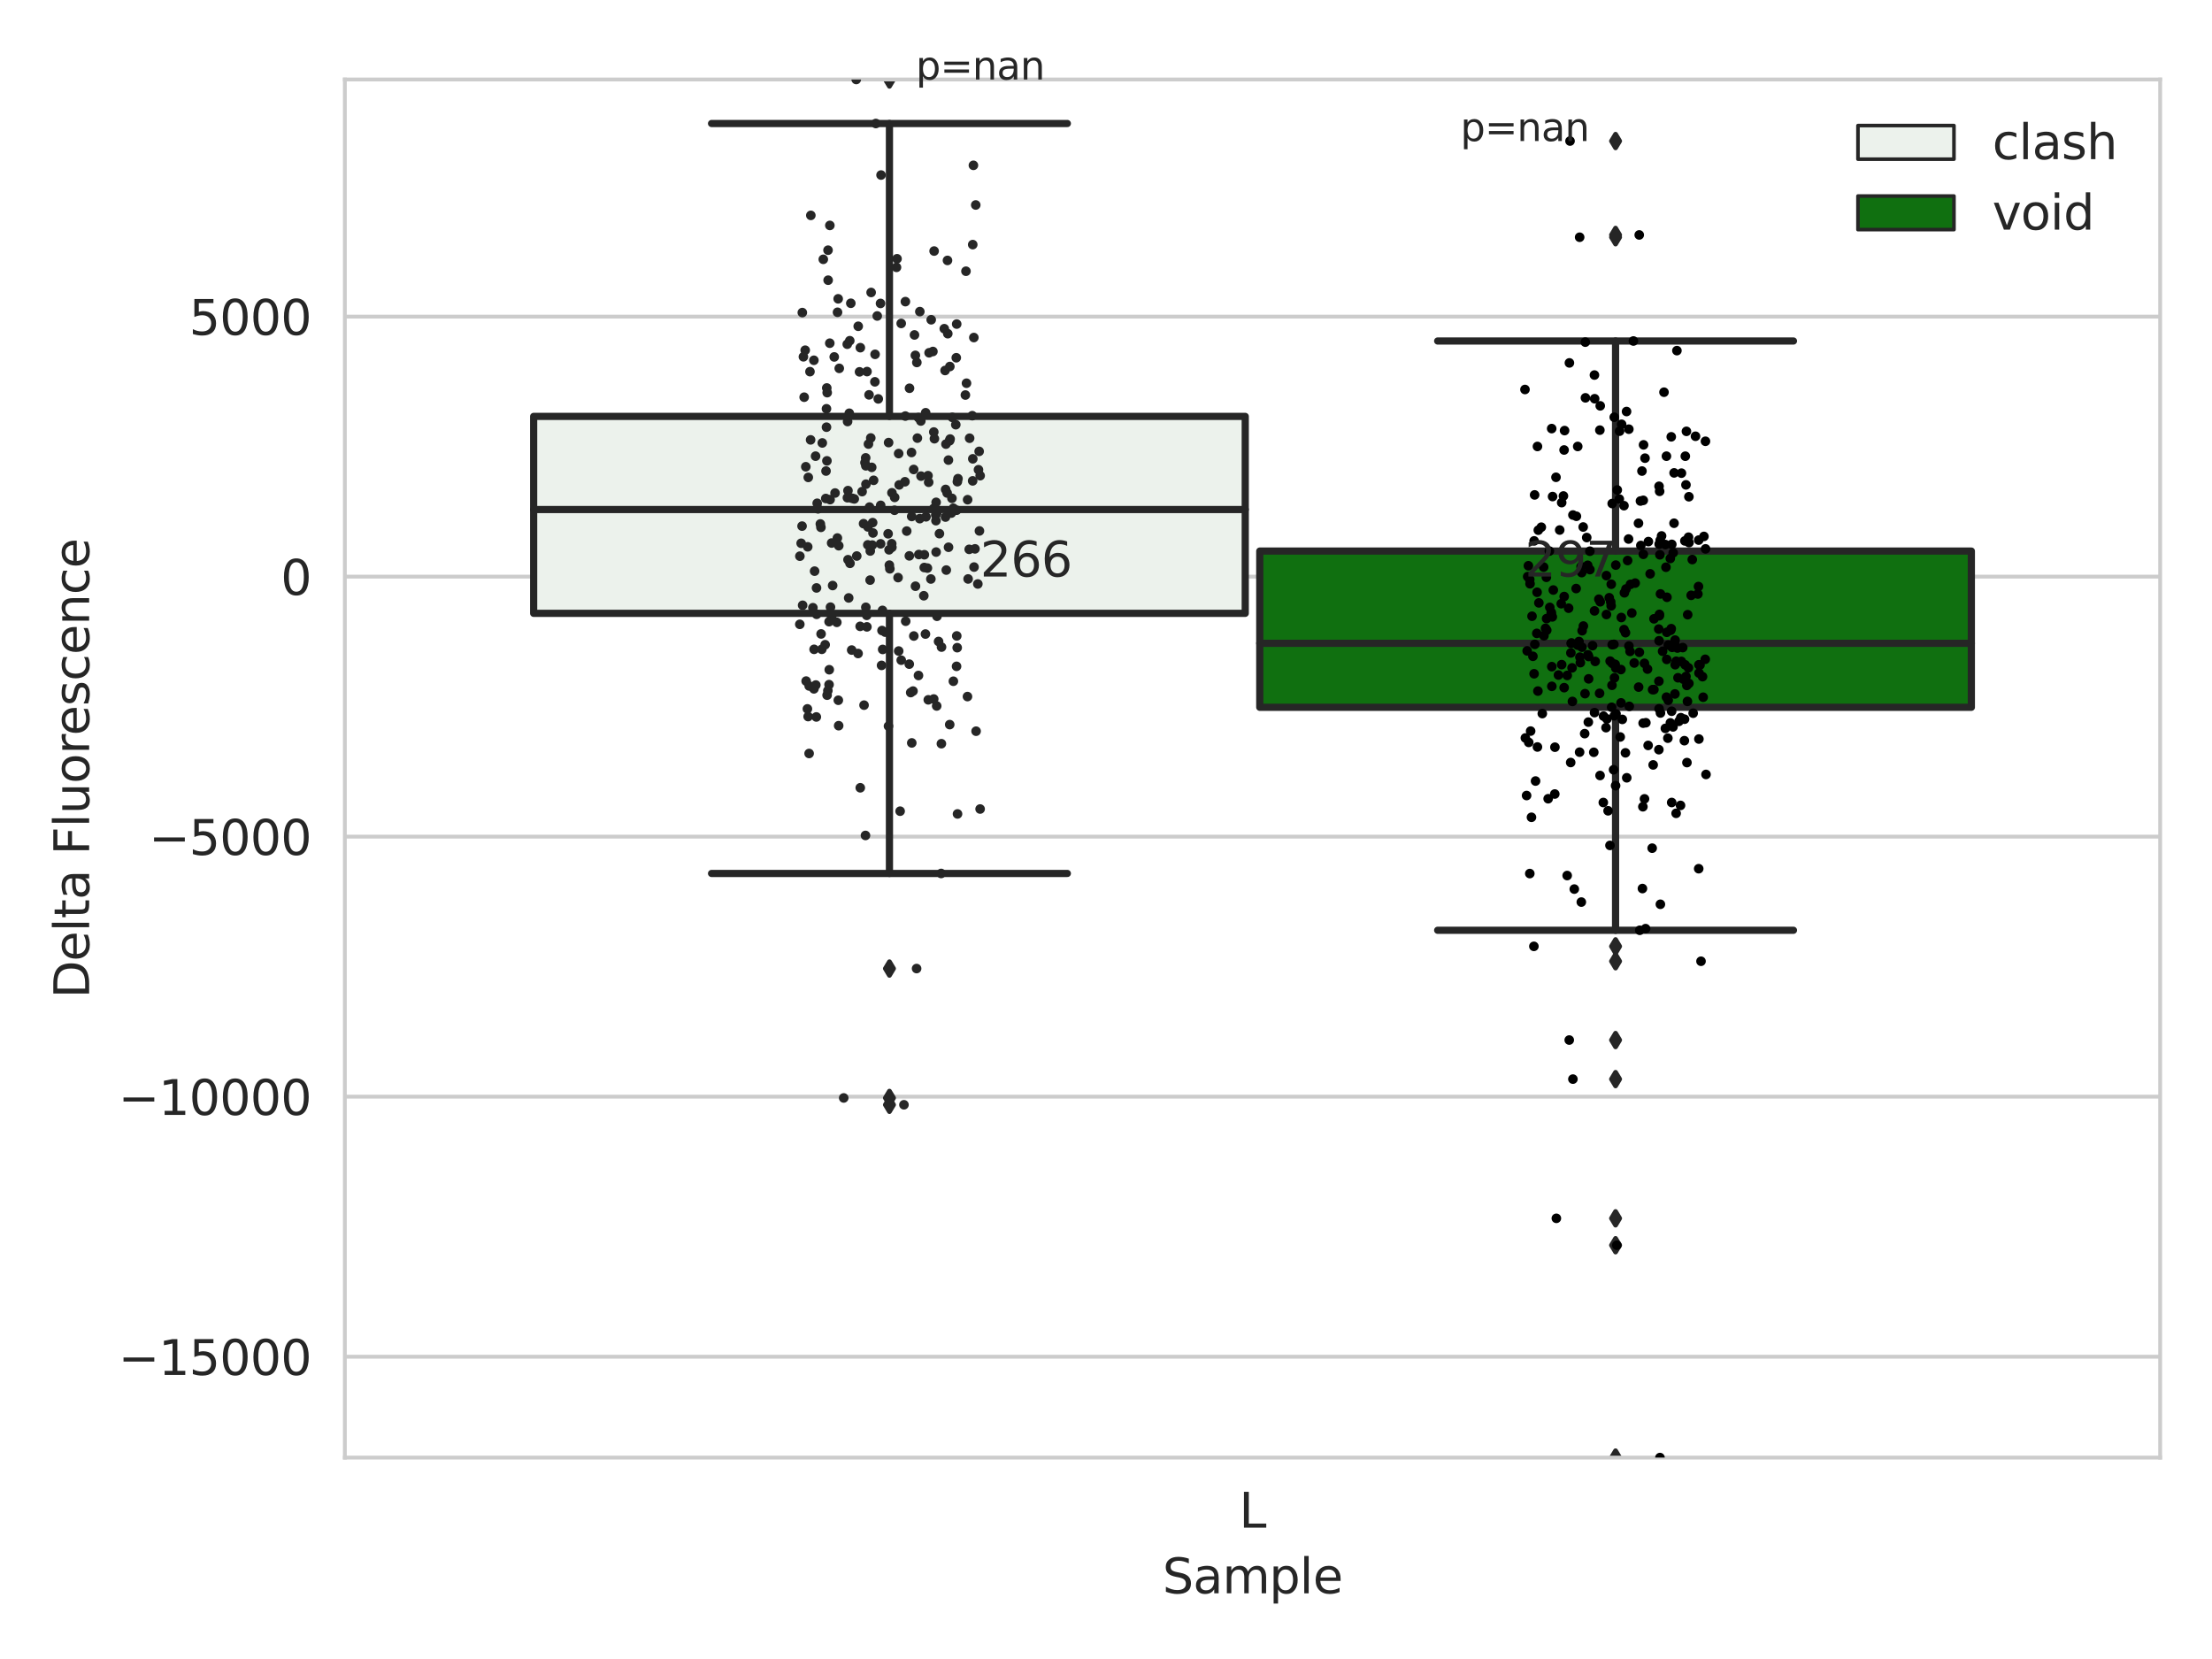 <?xml version="1.0" encoding="utf-8" standalone="no"?>
<!DOCTYPE svg PUBLIC "-//W3C//DTD SVG 1.1//EN"
  "http://www.w3.org/Graphics/SVG/1.1/DTD/svg11.dtd">
<svg xmlns:xlink="http://www.w3.org/1999/xlink" width="460.8pt" height="345.6pt" viewBox="0 0 460.8 345.6" xmlns="http://www.w3.org/2000/svg" version="1.1">
 <defs>
  <style type="text/css">*{stroke-linejoin: round; stroke-linecap: butt}</style>
 </defs>
 <g id="figure_1">
  <g id="patch_1">
   <path d="M 0 345.6 
L 460.8 345.6 
L 460.8 0 
L 0 0 
z
" style="fill: #ffffff"/>
  </g>
  <g id="axes_1">
   <g id="patch_2">
    <path d="M 71.84 303.64 
L 450 303.64 
L 450 16.561 
L 71.84 16.561 
z
" style="fill: #ffffff"/>
   </g>
   <g id="matplotlib.axis_1">
    <g id="xtick_1">
     <g id="text_1">
      <!-- L -->
      <g style="fill: #262626" transform="translate(258.134 318.238)scale(0.1 -0.1)">
       <defs>
        <path id="DejaVuSans-4c" d="M 628 4666 
L 1259 4666 
L 1259 531 
L 3531 531 
L 3531 0 
L 628 0 
L 628 4666 
z
" transform="scale(0.016)"/>
       </defs>
       <use xlink:href="#DejaVuSans-4c"/>
      </g>
     </g>
    </g>
    <g id="text_2">
     <!-- Sample -->
     <g style="fill: #262626" transform="translate(242.172 331.917)scale(0.1 -0.1)">
      <defs>
       <path id="DejaVuSans-53" d="M 3425 4513 
L 3425 3897 
Q 3066 4069 2747 4153 
Q 2428 4238 2131 4238 
Q 1616 4238 1336 4038 
Q 1056 3838 1056 3469 
Q 1056 3159 1242 3001 
Q 1428 2844 1947 2747 
L 2328 2669 
Q 3034 2534 3370 2195 
Q 3706 1856 3706 1288 
Q 3706 609 3251 259 
Q 2797 -91 1919 -91 
Q 1588 -91 1214 -16 
Q 841 59 441 206 
L 441 856 
Q 825 641 1194 531 
Q 1563 422 1919 422 
Q 2459 422 2753 634 
Q 3047 847 3047 1241 
Q 3047 1584 2836 1778 
Q 2625 1972 2144 2069 
L 1759 2144 
Q 1053 2284 737 2584 
Q 422 2884 422 3419 
Q 422 4038 858 4394 
Q 1294 4750 2059 4750 
Q 2388 4750 2728 4690 
Q 3069 4631 3425 4513 
z
" transform="scale(0.016)"/>
       <path id="DejaVuSans-61" d="M 2194 1759 
Q 1497 1759 1228 1600 
Q 959 1441 959 1056 
Q 959 750 1161 570 
Q 1363 391 1709 391 
Q 2188 391 2477 730 
Q 2766 1069 2766 1631 
L 2766 1759 
L 2194 1759 
z
M 3341 1997 
L 3341 0 
L 2766 0 
L 2766 531 
Q 2569 213 2275 61 
Q 1981 -91 1556 -91 
Q 1019 -91 701 211 
Q 384 513 384 1019 
Q 384 1609 779 1909 
Q 1175 2209 1959 2209 
L 2766 2209 
L 2766 2266 
Q 2766 2663 2505 2880 
Q 2244 3097 1772 3097 
Q 1472 3097 1187 3025 
Q 903 2953 641 2809 
L 641 3341 
Q 956 3463 1253 3523 
Q 1550 3584 1831 3584 
Q 2591 3584 2966 3190 
Q 3341 2797 3341 1997 
z
" transform="scale(0.016)"/>
       <path id="DejaVuSans-6d" d="M 3328 2828 
Q 3544 3216 3844 3400 
Q 4144 3584 4550 3584 
Q 5097 3584 5394 3201 
Q 5691 2819 5691 2113 
L 5691 0 
L 5113 0 
L 5113 2094 
Q 5113 2597 4934 2840 
Q 4756 3084 4391 3084 
Q 3944 3084 3684 2787 
Q 3425 2491 3425 1978 
L 3425 0 
L 2847 0 
L 2847 2094 
Q 2847 2600 2669 2842 
Q 2491 3084 2119 3084 
Q 1678 3084 1418 2786 
Q 1159 2488 1159 1978 
L 1159 0 
L 581 0 
L 581 3500 
L 1159 3500 
L 1159 2956 
Q 1356 3278 1631 3431 
Q 1906 3584 2284 3584 
Q 2666 3584 2933 3390 
Q 3200 3197 3328 2828 
z
" transform="scale(0.016)"/>
       <path id="DejaVuSans-70" d="M 1159 525 
L 1159 -1331 
L 581 -1331 
L 581 3500 
L 1159 3500 
L 1159 2969 
Q 1341 3281 1617 3432 
Q 1894 3584 2278 3584 
Q 2916 3584 3314 3078 
Q 3713 2572 3713 1747 
Q 3713 922 3314 415 
Q 2916 -91 2278 -91 
Q 1894 -91 1617 61 
Q 1341 213 1159 525 
z
M 3116 1747 
Q 3116 2381 2855 2742 
Q 2594 3103 2138 3103 
Q 1681 3103 1420 2742 
Q 1159 2381 1159 1747 
Q 1159 1113 1420 752 
Q 1681 391 2138 391 
Q 2594 391 2855 752 
Q 3116 1113 3116 1747 
z
" transform="scale(0.016)"/>
       <path id="DejaVuSans-6c" d="M 603 4863 
L 1178 4863 
L 1178 0 
L 603 0 
L 603 4863 
z
" transform="scale(0.016)"/>
       <path id="DejaVuSans-65" d="M 3597 1894 
L 3597 1613 
L 953 1613 
Q 991 1019 1311 708 
Q 1631 397 2203 397 
Q 2534 397 2845 478 
Q 3156 559 3463 722 
L 3463 178 
Q 3153 47 2828 -22 
Q 2503 -91 2169 -91 
Q 1331 -91 842 396 
Q 353 884 353 1716 
Q 353 2575 817 3079 
Q 1281 3584 2069 3584 
Q 2775 3584 3186 3129 
Q 3597 2675 3597 1894 
z
M 3022 2063 
Q 3016 2534 2758 2815 
Q 2500 3097 2075 3097 
Q 1594 3097 1305 2825 
Q 1016 2553 972 2059 
L 3022 2063 
z
" transform="scale(0.016)"/>
      </defs>
      <use xlink:href="#DejaVuSans-53"/>
      <use xlink:href="#DejaVuSans-61" x="63.477"/>
      <use xlink:href="#DejaVuSans-6d" x="124.756"/>
      <use xlink:href="#DejaVuSans-70" x="222.168"/>
      <use xlink:href="#DejaVuSans-6c" x="285.645"/>
      <use xlink:href="#DejaVuSans-65" x="313.428"/>
     </g>
    </g>
   </g>
   <g id="matplotlib.axis_2">
    <g id="ytick_1">
     <g id="line2d_1">
      <path d="M 71.84 282.625 
L 450 282.625 
" clip-path="url(#pdbdc5c9aca)" style="fill: none; stroke: #cccccc; stroke-width: 0.8; stroke-linecap: round"/>
     </g>
     <g id="text_3">
      <!-- −15000 -->
      <g style="fill: #262626" transform="translate(24.648 286.424)scale(0.1 -0.1)">
       <defs>
        <path id="DejaVuSans-2212" d="M 678 2272 
L 4684 2272 
L 4684 1741 
L 678 1741 
L 678 2272 
z
" transform="scale(0.016)"/>
        <path id="DejaVuSans-31" d="M 794 531 
L 1825 531 
L 1825 4091 
L 703 3866 
L 703 4441 
L 1819 4666 
L 2450 4666 
L 2450 531 
L 3481 531 
L 3481 0 
L 794 0 
L 794 531 
z
" transform="scale(0.016)"/>
        <path id="DejaVuSans-35" d="M 691 4666 
L 3169 4666 
L 3169 4134 
L 1269 4134 
L 1269 2991 
Q 1406 3038 1543 3061 
Q 1681 3084 1819 3084 
Q 2600 3084 3056 2656 
Q 3513 2228 3513 1497 
Q 3513 744 3044 326 
Q 2575 -91 1722 -91 
Q 1428 -91 1123 -41 
Q 819 9 494 109 
L 494 744 
Q 775 591 1075 516 
Q 1375 441 1709 441 
Q 2250 441 2565 725 
Q 2881 1009 2881 1497 
Q 2881 1984 2565 2268 
Q 2250 2553 1709 2553 
Q 1456 2553 1204 2497 
Q 953 2441 691 2322 
L 691 4666 
z
" transform="scale(0.016)"/>
        <path id="DejaVuSans-30" d="M 2034 4250 
Q 1547 4250 1301 3770 
Q 1056 3291 1056 2328 
Q 1056 1369 1301 889 
Q 1547 409 2034 409 
Q 2525 409 2770 889 
Q 3016 1369 3016 2328 
Q 3016 3291 2770 3770 
Q 2525 4250 2034 4250 
z
M 2034 4750 
Q 2819 4750 3233 4129 
Q 3647 3509 3647 2328 
Q 3647 1150 3233 529 
Q 2819 -91 2034 -91 
Q 1250 -91 836 529 
Q 422 1150 422 2328 
Q 422 3509 836 4129 
Q 1250 4750 2034 4750 
z
" transform="scale(0.016)"/>
       </defs>
       <use xlink:href="#DejaVuSans-2212"/>
       <use xlink:href="#DejaVuSans-31" x="83.789"/>
       <use xlink:href="#DejaVuSans-35" x="147.412"/>
       <use xlink:href="#DejaVuSans-30" x="211.035"/>
       <use xlink:href="#DejaVuSans-30" x="274.658"/>
       <use xlink:href="#DejaVuSans-30" x="338.281"/>
      </g>
     </g>
    </g>
    <g id="ytick_2">
     <g id="line2d_2">
      <path d="M 71.84 228.457 
L 450 228.457 
" clip-path="url(#pdbdc5c9aca)" style="fill: none; stroke: #cccccc; stroke-width: 0.8; stroke-linecap: round"/>
     </g>
     <g id="text_4">
      <!-- −10000 -->
      <g style="fill: #262626" transform="translate(24.648 232.257)scale(0.1 -0.1)">
       <use xlink:href="#DejaVuSans-2212"/>
       <use xlink:href="#DejaVuSans-31" x="83.789"/>
       <use xlink:href="#DejaVuSans-30" x="147.412"/>
       <use xlink:href="#DejaVuSans-30" x="211.035"/>
       <use xlink:href="#DejaVuSans-30" x="274.658"/>
       <use xlink:href="#DejaVuSans-30" x="338.281"/>
      </g>
     </g>
    </g>
    <g id="ytick_3">
     <g id="line2d_3">
      <path d="M 71.84 174.29 
L 450 174.29 
" clip-path="url(#pdbdc5c9aca)" style="fill: none; stroke: #cccccc; stroke-width: 0.8; stroke-linecap: round"/>
     </g>
     <g id="text_5">
      <!-- −5000 -->
      <g style="fill: #262626" transform="translate(31.01 178.089)scale(0.1 -0.1)">
       <use xlink:href="#DejaVuSans-2212"/>
       <use xlink:href="#DejaVuSans-35" x="83.789"/>
       <use xlink:href="#DejaVuSans-30" x="147.412"/>
       <use xlink:href="#DejaVuSans-30" x="211.035"/>
       <use xlink:href="#DejaVuSans-30" x="274.658"/>
      </g>
     </g>
    </g>
    <g id="ytick_4">
     <g id="line2d_4">
      <path d="M 71.84 120.122 
L 450 120.122 
" clip-path="url(#pdbdc5c9aca)" style="fill: none; stroke: #cccccc; stroke-width: 0.8; stroke-linecap: round"/>
     </g>
     <g id="text_6">
      <!-- 0 -->
      <g style="fill: #262626" transform="translate(58.477 123.921)scale(0.1 -0.1)">
       <use xlink:href="#DejaVuSans-30"/>
      </g>
     </g>
    </g>
    <g id="ytick_5">
     <g id="line2d_5">
      <path d="M 71.84 65.955 
L 450 65.955 
" clip-path="url(#pdbdc5c9aca)" style="fill: none; stroke: #cccccc; stroke-width: 0.8; stroke-linecap: round"/>
     </g>
     <g id="text_7">
      <!-- 5000 -->
      <g style="fill: #262626" transform="translate(39.39 69.754)scale(0.1 -0.1)">
       <use xlink:href="#DejaVuSans-35"/>
       <use xlink:href="#DejaVuSans-30" x="63.623"/>
       <use xlink:href="#DejaVuSans-30" x="127.246"/>
       <use xlink:href="#DejaVuSans-30" x="190.869"/>
      </g>
     </g>
    </g>
    <g id="text_8">
     <!-- Delta Fluorescence -->
     <g style="fill: #262626" transform="translate(18.568 207.967)rotate(-90)scale(0.1 -0.1)">
      <defs>
       <path id="DejaVuSans-44" d="M 1259 4147 
L 1259 519 
L 2022 519 
Q 2988 519 3436 956 
Q 3884 1394 3884 2338 
Q 3884 3275 3436 3711 
Q 2988 4147 2022 4147 
L 1259 4147 
z
M 628 4666 
L 1925 4666 
Q 3281 4666 3915 4102 
Q 4550 3538 4550 2338 
Q 4550 1131 3912 565 
Q 3275 0 1925 0 
L 628 0 
L 628 4666 
z
" transform="scale(0.016)"/>
       <path id="DejaVuSans-74" d="M 1172 4494 
L 1172 3500 
L 2356 3500 
L 2356 3053 
L 1172 3053 
L 1172 1153 
Q 1172 725 1289 603 
Q 1406 481 1766 481 
L 2356 481 
L 2356 0 
L 1766 0 
Q 1100 0 847 248 
Q 594 497 594 1153 
L 594 3053 
L 172 3053 
L 172 3500 
L 594 3500 
L 594 4494 
L 1172 4494 
z
" transform="scale(0.016)"/>
       <path id="DejaVuSans-20" transform="scale(0.016)"/>
       <path id="DejaVuSans-46" d="M 628 4666 
L 3309 4666 
L 3309 4134 
L 1259 4134 
L 1259 2759 
L 3109 2759 
L 3109 2228 
L 1259 2228 
L 1259 0 
L 628 0 
L 628 4666 
z
" transform="scale(0.016)"/>
       <path id="DejaVuSans-75" d="M 544 1381 
L 544 3500 
L 1119 3500 
L 1119 1403 
Q 1119 906 1312 657 
Q 1506 409 1894 409 
Q 2359 409 2629 706 
Q 2900 1003 2900 1516 
L 2900 3500 
L 3475 3500 
L 3475 0 
L 2900 0 
L 2900 538 
Q 2691 219 2414 64 
Q 2138 -91 1772 -91 
Q 1169 -91 856 284 
Q 544 659 544 1381 
z
M 1991 3584 
L 1991 3584 
z
" transform="scale(0.016)"/>
       <path id="DejaVuSans-6f" d="M 1959 3097 
Q 1497 3097 1228 2736 
Q 959 2375 959 1747 
Q 959 1119 1226 758 
Q 1494 397 1959 397 
Q 2419 397 2687 759 
Q 2956 1122 2956 1747 
Q 2956 2369 2687 2733 
Q 2419 3097 1959 3097 
z
M 1959 3584 
Q 2709 3584 3137 3096 
Q 3566 2609 3566 1747 
Q 3566 888 3137 398 
Q 2709 -91 1959 -91 
Q 1206 -91 779 398 
Q 353 888 353 1747 
Q 353 2609 779 3096 
Q 1206 3584 1959 3584 
z
" transform="scale(0.016)"/>
       <path id="DejaVuSans-72" d="M 2631 2963 
Q 2534 3019 2420 3045 
Q 2306 3072 2169 3072 
Q 1681 3072 1420 2755 
Q 1159 2438 1159 1844 
L 1159 0 
L 581 0 
L 581 3500 
L 1159 3500 
L 1159 2956 
Q 1341 3275 1631 3429 
Q 1922 3584 2338 3584 
Q 2397 3584 2469 3576 
Q 2541 3569 2628 3553 
L 2631 2963 
z
" transform="scale(0.016)"/>
       <path id="DejaVuSans-73" d="M 2834 3397 
L 2834 2853 
Q 2591 2978 2328 3040 
Q 2066 3103 1784 3103 
Q 1356 3103 1142 2972 
Q 928 2841 928 2578 
Q 928 2378 1081 2264 
Q 1234 2150 1697 2047 
L 1894 2003 
Q 2506 1872 2764 1633 
Q 3022 1394 3022 966 
Q 3022 478 2636 193 
Q 2250 -91 1575 -91 
Q 1294 -91 989 -36 
Q 684 19 347 128 
L 347 722 
Q 666 556 975 473 
Q 1284 391 1588 391 
Q 1994 391 2212 530 
Q 2431 669 2431 922 
Q 2431 1156 2273 1281 
Q 2116 1406 1581 1522 
L 1381 1569 
Q 847 1681 609 1914 
Q 372 2147 372 2553 
Q 372 3047 722 3315 
Q 1072 3584 1716 3584 
Q 2034 3584 2315 3537 
Q 2597 3491 2834 3397 
z
" transform="scale(0.016)"/>
       <path id="DejaVuSans-63" d="M 3122 3366 
L 3122 2828 
Q 2878 2963 2633 3030 
Q 2388 3097 2138 3097 
Q 1578 3097 1268 2742 
Q 959 2388 959 1747 
Q 959 1106 1268 751 
Q 1578 397 2138 397 
Q 2388 397 2633 464 
Q 2878 531 3122 666 
L 3122 134 
Q 2881 22 2623 -34 
Q 2366 -91 2075 -91 
Q 1284 -91 818 406 
Q 353 903 353 1747 
Q 353 2603 823 3093 
Q 1294 3584 2113 3584 
Q 2378 3584 2631 3529 
Q 2884 3475 3122 3366 
z
" transform="scale(0.016)"/>
       <path id="DejaVuSans-6e" d="M 3513 2113 
L 3513 0 
L 2938 0 
L 2938 2094 
Q 2938 2591 2744 2837 
Q 2550 3084 2163 3084 
Q 1697 3084 1428 2787 
Q 1159 2491 1159 1978 
L 1159 0 
L 581 0 
L 581 3500 
L 1159 3500 
L 1159 2956 
Q 1366 3272 1645 3428 
Q 1925 3584 2291 3584 
Q 2894 3584 3203 3211 
Q 3513 2838 3513 2113 
z
" transform="scale(0.016)"/>
      </defs>
      <use xlink:href="#DejaVuSans-44"/>
      <use xlink:href="#DejaVuSans-65" x="77.002"/>
      <use xlink:href="#DejaVuSans-6c" x="138.525"/>
      <use xlink:href="#DejaVuSans-74" x="166.309"/>
      <use xlink:href="#DejaVuSans-61" x="205.518"/>
      <use xlink:href="#DejaVuSans-20" x="266.797"/>
      <use xlink:href="#DejaVuSans-46" x="298.584"/>
      <use xlink:href="#DejaVuSans-6c" x="356.104"/>
      <use xlink:href="#DejaVuSans-75" x="383.887"/>
      <use xlink:href="#DejaVuSans-6f" x="447.266"/>
      <use xlink:href="#DejaVuSans-72" x="508.447"/>
      <use xlink:href="#DejaVuSans-65" x="547.311"/>
      <use xlink:href="#DejaVuSans-73" x="608.834"/>
      <use xlink:href="#DejaVuSans-63" x="660.934"/>
      <use xlink:href="#DejaVuSans-65" x="715.914"/>
      <use xlink:href="#DejaVuSans-6e" x="777.438"/>
      <use xlink:href="#DejaVuSans-63" x="840.816"/>
      <use xlink:href="#DejaVuSans-65" x="895.797"/>
     </g>
    </g>
   </g>
   <g id="patch_3">
    <path d="M 111.169 127.768 
L 259.407 127.768 
L 259.407 86.743 
L 111.169 86.743 
L 111.169 127.768 
z
" clip-path="url(#pdbdc5c9aca)" style="fill: #ecf2ec; stroke: #262626; stroke-width: 1.5; stroke-linejoin: miter"/>
   </g>
   <g id="patch_4">
    <path d="M 262.433 147.343 
L 410.671 147.343 
L 410.671 114.798 
L 262.433 114.798 
L 262.433 147.343 
z
" clip-path="url(#pdbdc5c9aca)" style="fill: #107010; stroke: #262626; stroke-width: 1.5; stroke-linejoin: miter"/>
   </g>
   <g id="patch_5">
    <path d="M 260.92 120.122 
L 260.92 120.122 
L 260.92 120.122 
L 260.92 120.122 
z
" clip-path="url(#pdbdc5c9aca)" style="fill: #ecf2ec; stroke: #262626; stroke-width: 0.75; stroke-linejoin: miter"/>
   </g>
   <g id="patch_6">
    <path d="M 260.92 120.122 
L 260.92 120.122 
L 260.92 120.122 
L 260.92 120.122 
z
" clip-path="url(#pdbdc5c9aca)" style="fill: #107010; stroke: #262626; stroke-width: 0.75; stroke-linejoin: miter"/>
   </g>
   <g id="PathCollection_1"/>
   <g id="PathCollection_2"/>
   <g id="line2d_6">
    <path d="M 185.288 127.768 
L 185.288 181.958 
" clip-path="url(#pdbdc5c9aca)" style="fill: none; stroke: #262626; stroke-width: 1.5; stroke-linecap: round"/>
   </g>
   <g id="line2d_7">
    <path d="M 185.288 86.743 
L 185.288 25.728 
" clip-path="url(#pdbdc5c9aca)" style="fill: none; stroke: #262626; stroke-width: 1.5; stroke-linecap: round"/>
   </g>
   <g id="line2d_8">
    <path d="M 148.228 181.958 
L 222.348 181.958 
" clip-path="url(#pdbdc5c9aca)" style="fill: none; stroke: #262626; stroke-width: 1.5; stroke-linecap: round"/>
   </g>
   <g id="line2d_9">
    <path d="M 148.228 25.728 
L 222.348 25.728 
" clip-path="url(#pdbdc5c9aca)" style="fill: none; stroke: #262626; stroke-width: 1.5; stroke-linecap: round"/>
   </g>
   <g id="line2d_10">
    <defs>
     <path id="md1361046a3" d="M -0 1.414 
L 0.849 0 
L 0 -1.414 
L -0.849 -0 
z
" style="stroke: #262626; stroke-linejoin: miter"/>
    </defs>
    <g clip-path="url(#pdbdc5c9aca)">
     <use xlink:href="#md1361046a3" x="185.288" y="228.722" style="fill: #262626; stroke: #262626; stroke-linejoin: miter"/>
     <use xlink:href="#md1361046a3" x="185.288" y="230.146" style="fill: #262626; stroke: #262626; stroke-linejoin: miter"/>
     <use xlink:href="#md1361046a3" x="185.288" y="201.768" style="fill: #262626; stroke: #262626; stroke-linejoin: miter"/>
     <use xlink:href="#md1361046a3" x="185.288" y="16.561" style="fill: #262626; stroke: #262626; stroke-linejoin: miter"/>
    </g>
   </g>
   <g id="line2d_11">
    <path d="M 336.552 147.343 
L 336.552 193.793 
" clip-path="url(#pdbdc5c9aca)" style="fill: none; stroke: #262626; stroke-width: 1.5; stroke-linecap: round"/>
   </g>
   <g id="line2d_12">
    <path d="M 336.552 114.798 
L 336.552 71.037 
" clip-path="url(#pdbdc5c9aca)" style="fill: none; stroke: #262626; stroke-width: 1.5; stroke-linecap: round"/>
   </g>
   <g id="line2d_13">
    <path d="M 299.492 193.793 
L 373.612 193.793 
" clip-path="url(#pdbdc5c9aca)" style="fill: none; stroke: #262626; stroke-width: 1.5; stroke-linecap: round"/>
   </g>
   <g id="line2d_14">
    <path d="M 299.492 71.037 
L 373.612 71.037 
" clip-path="url(#pdbdc5c9aca)" style="fill: none; stroke: #262626; stroke-width: 1.5; stroke-linecap: round"/>
   </g>
   <g id="line2d_15">
    <g clip-path="url(#pdbdc5c9aca)">
     <use xlink:href="#md1361046a3" x="336.552" y="253.799" style="fill: #262626; stroke: #262626; stroke-linejoin: miter"/>
     <use xlink:href="#md1361046a3" x="336.552" y="197.141" style="fill: #262626; stroke: #262626; stroke-linejoin: miter"/>
     <use xlink:href="#md1361046a3" x="336.552" y="216.661" style="fill: #262626; stroke: #262626; stroke-linejoin: miter"/>
     <use xlink:href="#md1361046a3" x="336.552" y="200.244" style="fill: #262626; stroke: #262626; stroke-linejoin: miter"/>
     <use xlink:href="#md1361046a3" x="336.552" y="224.798" style="fill: #262626; stroke: #262626; stroke-linejoin: miter"/>
     <use xlink:href="#md1361046a3" x="336.552" y="259.403" style="fill: #262626; stroke: #262626; stroke-linejoin: miter"/>
     <use xlink:href="#md1361046a3" x="336.552" y="303.64" style="fill: #262626; stroke: #262626; stroke-linejoin: miter"/>
     <use xlink:href="#md1361046a3" x="336.552" y="49.42" style="fill: #262626; stroke: #262626; stroke-linejoin: miter"/>
     <use xlink:href="#md1361046a3" x="336.552" y="48.94" style="fill: #262626; stroke: #262626; stroke-linejoin: miter"/>
     <use xlink:href="#md1361046a3" x="336.552" y="29.38" style="fill: #262626; stroke: #262626; stroke-linejoin: miter"/>
    </g>
   </g>
   <g id="line2d_16">
    <path d="M 111.169 106.146 
L 259.407 106.146 
" clip-path="url(#pdbdc5c9aca)" style="fill: none; stroke: #262626; stroke-width: 1.5; stroke-linecap: round"/>
   </g>
   <g id="line2d_17">
    <path d="M 262.433 134.012 
L 410.671 134.012 
" clip-path="url(#pdbdc5c9aca)" style="fill: none; stroke: #262626; stroke-width: 1.5; stroke-linecap: round"/>
   </g>
   <g id="patch_7">
    <path d="M 71.84 303.64 
L 71.84 16.561 
" style="fill: none; stroke: #cccccc; stroke-width: 0.8; stroke-linejoin: miter; stroke-linecap: square"/>
   </g>
   <g id="patch_8">
    <path d="M 450 303.64 
L 450 16.561 
" style="fill: none; stroke: #cccccc; stroke-width: 0.8; stroke-linejoin: miter; stroke-linecap: square"/>
   </g>
   <g id="patch_9">
    <path d="M 71.84 303.64 
L 450 303.64 
" style="fill: none; stroke: #cccccc; stroke-width: 0.8; stroke-linejoin: miter; stroke-linecap: square"/>
   </g>
   <g id="patch_10">
    <path d="M 71.84 16.561 
L 450 16.561 
" style="fill: none; stroke: #cccccc; stroke-width: 0.8; stroke-linejoin: miter; stroke-linecap: square"/>
   </g>
   <g id="PathCollection_3">
    <defs>
     <path id="C0_0_dfe6cd7213" d="M 0 1 
C 0.265 1 0.52 0.895 0.707 0.707 
C 0.895 0.52 1 0.265 1 -0 
C 1 -0.265 0.895 -0.52 0.707 -0.707 
C 0.52 -0.895 0.265 -1 0 -1 
C -0.265 -1 -0.52 -0.895 -0.707 -0.707 
C -0.895 -0.52 -1 -0.265 -1 0 
C -1 0.265 -0.895 0.52 -0.707 0.707 
C -0.52 0.895 -0.265 1 0 1 
z
"/>
    </defs>
    <g clip-path="url(#pdbdc5c9aca)">
     <use xlink:href="#C0_0_dfe6cd7213" x="180.614" y="77.406" style="fill: #262626"/>
    </g>
    <g clip-path="url(#pdbdc5c9aca)">
     <use xlink:href="#C0_0_dfe6cd7213" x="197.926" y="91.46" style="fill: #262626"/>
    </g>
    <g clip-path="url(#pdbdc5c9aca)">
     <use xlink:href="#C0_0_dfe6cd7213" x="178.478" y="115.831" style="fill: #262626"/>
    </g>
    <g clip-path="url(#pdbdc5c9aca)">
     <use xlink:href="#C0_0_dfe6cd7213" x="202.542" y="86.595" style="fill: #262626"/>
    </g>
    <g clip-path="url(#pdbdc5c9aca)">
     <use xlink:href="#C0_0_dfe6cd7213" x="170.409" y="106.002" style="fill: #262626"/>
    </g>
    <g clip-path="url(#pdbdc5c9aca)">
     <use xlink:href="#C0_0_dfe6cd7213" x="195.127" y="147.065" style="fill: #262626"/>
    </g>
    <g clip-path="url(#pdbdc5c9aca)">
     <use xlink:href="#C0_0_dfe6cd7213" x="193.46" y="100.461" style="fill: #262626"/>
    </g>
    <g clip-path="url(#pdbdc5c9aca)">
     <use xlink:href="#C0_0_dfe6cd7213" x="181.398" y="91.236" style="fill: #262626"/>
    </g>
    <g clip-path="url(#pdbdc5c9aca)">
     <use xlink:href="#C0_0_dfe6cd7213" x="190.709" y="122.12" style="fill: #262626"/>
    </g>
    <g clip-path="url(#pdbdc5c9aca)">
     <use xlink:href="#C0_0_dfe6cd7213" x="183.644" y="138.612" style="fill: #262626"/>
    </g>
    <g clip-path="url(#pdbdc5c9aca)">
     <use xlink:href="#C0_0_dfe6cd7213" x="197.575" y="95.847" style="fill: #262626"/>
    </g>
    <g clip-path="url(#pdbdc5c9aca)">
     <use xlink:href="#C0_0_dfe6cd7213" x="168.732" y="77.421" style="fill: #262626"/>
    </g>
    <g clip-path="url(#pdbdc5c9aca)">
     <use xlink:href="#C0_0_dfe6cd7213" x="195.013" y="104.644" style="fill: #262626"/>
    </g>
    <g clip-path="url(#pdbdc5c9aca)">
     <use xlink:href="#C0_0_dfe6cd7213" x="193.32" y="99.091" style="fill: #262626"/>
    </g>
    <g clip-path="url(#pdbdc5c9aca)">
     <use xlink:href="#C0_0_dfe6cd7213" x="191.619" y="64.914" style="fill: #262626"/>
    </g>
    <g clip-path="url(#pdbdc5c9aca)">
     <use xlink:href="#C0_0_dfe6cd7213" x="168.912" y="44.867" style="fill: #262626"/>
    </g>
    <g clip-path="url(#pdbdc5c9aca)">
     <use xlink:href="#C0_0_dfe6cd7213" x="179.593" y="102.411" style="fill: #262626"/>
    </g>
    <g clip-path="url(#pdbdc5c9aca)">
     <use xlink:href="#C0_0_dfe6cd7213" x="179.055" y="77.462" style="fill: #262626"/>
    </g>
    <g clip-path="url(#pdbdc5c9aca)">
     <use xlink:href="#C0_0_dfe6cd7213" x="168.35" y="149.275" style="fill: #262626"/>
    </g>
    <g clip-path="url(#pdbdc5c9aca)">
     <use xlink:href="#C0_0_dfe6cd7213" x="202.623" y="100.175" style="fill: #262626"/>
    </g>
    <g clip-path="url(#pdbdc5c9aca)">
     <use xlink:href="#C0_0_dfe6cd7213" x="204.176" y="168.533" style="fill: #262626"/>
    </g>
    <g clip-path="url(#pdbdc5c9aca)">
     <use xlink:href="#C0_0_dfe6cd7213" x="176.568" y="87.812" style="fill: #262626"/>
    </g>
    <g clip-path="url(#pdbdc5c9aca)">
     <use xlink:href="#C0_0_dfe6cd7213" x="181.26" y="120.846" style="fill: #262626"/>
    </g>
    <g clip-path="url(#pdbdc5c9aca)">
     <use xlink:href="#C0_0_dfe6cd7213" x="173.455" y="121.978" style="fill: #262626"/>
    </g>
    <g clip-path="url(#pdbdc5c9aca)">
     <use xlink:href="#C0_0_dfe6cd7213" x="201.572" y="104.097" style="fill: #262626"/>
    </g>
    <g clip-path="url(#pdbdc5c9aca)">
     <use xlink:href="#C0_0_dfe6cd7213" x="203.108" y="114.337" style="fill: #262626"/>
    </g>
    <g clip-path="url(#pdbdc5c9aca)">
     <use xlink:href="#C0_0_dfe6cd7213" x="186.342" y="106.298" style="fill: #262626"/>
    </g>
    <g clip-path="url(#pdbdc5c9aca)">
     <use xlink:href="#C0_0_dfe6cd7213" x="196.11" y="154.926" style="fill: #262626"/>
    </g>
    <g clip-path="url(#pdbdc5c9aca)">
     <use xlink:href="#C0_0_dfe6cd7213" x="181.715" y="113.55" style="fill: #262626"/>
    </g>
    <g clip-path="url(#pdbdc5c9aca)">
     <use xlink:href="#C0_0_dfe6cd7213" x="183.449" y="113.288" style="fill: #262626"/>
    </g>
    <g clip-path="url(#pdbdc5c9aca)">
     <use xlink:href="#C0_0_dfe6cd7213" x="185.114" y="92.2" style="fill: #262626"/>
    </g>
    <g clip-path="url(#pdbdc5c9aca)">
     <use xlink:href="#C0_0_dfe6cd7213" x="183.877" y="135.29" style="fill: #262626"/>
    </g>
    <g clip-path="url(#pdbdc5c9aca)">
     <use xlink:href="#C0_0_dfe6cd7213" x="199.297" y="67.508" style="fill: #262626"/>
    </g>
    <g clip-path="url(#pdbdc5c9aca)">
     <use xlink:href="#C0_0_dfe6cd7213" x="187.084" y="120.325" style="fill: #262626"/>
    </g>
    <g clip-path="url(#pdbdc5c9aca)">
     <use xlink:href="#C0_0_dfe6cd7213" x="201.338" y="79.831" style="fill: #262626"/>
    </g>
    <g clip-path="url(#pdbdc5c9aca)">
     <use xlink:href="#C0_0_dfe6cd7213" x="172.171" y="85.155" style="fill: #262626"/>
    </g>
    <g clip-path="url(#pdbdc5c9aca)">
     <use xlink:href="#C0_0_dfe6cd7213" x="168.381" y="99.452" style="fill: #262626"/>
    </g>
    <g clip-path="url(#pdbdc5c9aca)">
     <use xlink:href="#C0_0_dfe6cd7213" x="188.674" y="129.411" style="fill: #262626"/>
    </g>
    <g clip-path="url(#pdbdc5c9aca)">
     <use xlink:href="#C0_0_dfe6cd7213" x="174.73" y="113.683" style="fill: #262626"/>
    </g>
    <g clip-path="url(#pdbdc5c9aca)">
     <use xlink:href="#C0_0_dfe6cd7213" x="174.709" y="151.172" style="fill: #262626"/>
    </g>
    <g clip-path="url(#pdbdc5c9aca)">
     <use xlink:href="#C0_0_dfe6cd7213" x="176.656" y="116.597" style="fill: #262626"/>
    </g>
    <g clip-path="url(#pdbdc5c9aca)">
     <use xlink:href="#C0_0_dfe6cd7213" x="190.503" y="69.774" style="fill: #262626"/>
    </g>
    <g clip-path="url(#pdbdc5c9aca)">
     <use xlink:href="#C0_0_dfe6cd7213" x="197.843" y="150.949" style="fill: #262626"/>
    </g>
    <g clip-path="url(#pdbdc5c9aca)">
     <use xlink:href="#C0_0_dfe6cd7213" x="197.87" y="76.351" style="fill: #262626"/>
    </g>
    <g clip-path="url(#pdbdc5c9aca)">
     <use xlink:href="#C0_0_dfe6cd7213" x="169.558" y="143.499" style="fill: #262626"/>
    </g>
    <g clip-path="url(#pdbdc5c9aca)">
     <use xlink:href="#C0_0_dfe6cd7213" x="173.787" y="74.355" style="fill: #262626"/>
    </g>
    <g clip-path="url(#pdbdc5c9aca)">
     <use xlink:href="#C0_0_dfe6cd7213" x="177.24" y="63.176" style="fill: #262626"/>
    </g>
    <g clip-path="url(#pdbdc5c9aca)">
     <use xlink:href="#C0_0_dfe6cd7213" x="170.057" y="149.353" style="fill: #262626"/>
    </g>
    <g clip-path="url(#pdbdc5c9aca)">
     <use xlink:href="#C0_0_dfe6cd7213" x="172.173" y="88.99" style="fill: #262626"/>
    </g>
    <g clip-path="url(#pdbdc5c9aca)">
     <use xlink:href="#C0_0_dfe6cd7213" x="167.084" y="109.599" style="fill: #262626"/>
    </g>
    <g clip-path="url(#pdbdc5c9aca)">
     <use xlink:href="#C0_0_dfe6cd7213" x="178.784" y="67.969" style="fill: #262626"/>
    </g>
    <g clip-path="url(#pdbdc5c9aca)">
     <use xlink:href="#C0_0_dfe6cd7213" x="204.036" y="110.602" style="fill: #262626"/>
    </g>
    <g clip-path="url(#pdbdc5c9aca)">
     <use xlink:href="#C0_0_dfe6cd7213" x="175.76" y="228.722" style="fill: #262626"/>
    </g>
    <g clip-path="url(#pdbdc5c9aca)">
     <use xlink:href="#C0_0_dfe6cd7213" x="167.203" y="126.09" style="fill: #262626"/>
    </g>
    <g clip-path="url(#pdbdc5c9aca)">
     <use xlink:href="#C0_0_dfe6cd7213" x="171.508" y="54.02" style="fill: #262626"/>
    </g>
    <g clip-path="url(#pdbdc5c9aca)">
     <use xlink:href="#C0_0_dfe6cd7213" x="179.211" y="164.11" style="fill: #262626"/>
    </g>
    <g clip-path="url(#pdbdc5c9aca)">
     <use xlink:href="#C0_0_dfe6cd7213" x="192.788" y="132.083" style="fill: #262626"/>
    </g>
    <g clip-path="url(#pdbdc5c9aca)">
     <use xlink:href="#C0_0_dfe6cd7213" x="192.832" y="85.981" style="fill: #262626"/>
    </g>
    <g clip-path="url(#pdbdc5c9aca)">
     <use xlink:href="#C0_0_dfe6cd7213" x="172.32" y="81.797" style="fill: #262626"/>
    </g>
    <g clip-path="url(#pdbdc5c9aca)">
     <use xlink:href="#C0_0_dfe6cd7213" x="201.542" y="145.107" style="fill: #262626"/>
    </g>
    <g clip-path="url(#pdbdc5c9aca)">
     <use xlink:href="#C0_0_dfe6cd7213" x="186.756" y="55.693" style="fill: #262626"/>
    </g>
    <g clip-path="url(#pdbdc5c9aca)">
     <use xlink:href="#C0_0_dfe6cd7213" x="190.195" y="143.963" style="fill: #262626"/>
    </g>
    <g clip-path="url(#pdbdc5c9aca)">
     <use xlink:href="#C0_0_dfe6cd7213" x="173.244" y="128.471" style="fill: #262626"/>
    </g>
    <g clip-path="url(#pdbdc5c9aca)">
     <use xlink:href="#C0_0_dfe6cd7213" x="196.135" y="134.802" style="fill: #262626"/>
    </g>
    <g clip-path="url(#pdbdc5c9aca)">
     <use xlink:href="#C0_0_dfe6cd7213" x="180.371" y="126.509" style="fill: #262626"/>
    </g>
    <g clip-path="url(#pdbdc5c9aca)">
     <use xlink:href="#C0_0_dfe6cd7213" x="181.991" y="100.057" style="fill: #262626"/>
    </g>
    <g clip-path="url(#pdbdc5c9aca)">
     <use xlink:href="#C0_0_dfe6cd7213" x="181.595" y="97.357" style="fill: #262626"/>
    </g>
    <g clip-path="url(#pdbdc5c9aca)">
     <use xlink:href="#C0_0_dfe6cd7213" x="203.975" y="94.031" style="fill: #262626"/>
    </g>
    <g clip-path="url(#pdbdc5c9aca)">
     <use xlink:href="#C0_0_dfe6cd7213" x="196.057" y="181.958" style="fill: #262626"/>
    </g>
    <g clip-path="url(#pdbdc5c9aca)">
     <use xlink:href="#C0_0_dfe6cd7213" x="202.781" y="34.441" style="fill: #262626"/>
    </g>
    <g clip-path="url(#pdbdc5c9aca)">
     <use xlink:href="#C0_0_dfe6cd7213" x="180.915" y="92.506" style="fill: #262626"/>
    </g>
    <g clip-path="url(#pdbdc5c9aca)">
     <use xlink:href="#C0_0_dfe6cd7213" x="198.603" y="105.875" style="fill: #262626"/>
    </g>
    <g clip-path="url(#pdbdc5c9aca)">
     <use xlink:href="#C0_0_dfe6cd7213" x="171.298" y="92.272" style="fill: #262626"/>
    </g>
    <g clip-path="url(#pdbdc5c9aca)">
     <use xlink:href="#C0_0_dfe6cd7213" x="191.868" y="99.186" style="fill: #262626"/>
    </g>
    <g clip-path="url(#pdbdc5c9aca)">
     <use xlink:href="#C0_0_dfe6cd7213" x="197.059" y="92.516" style="fill: #262626"/>
    </g>
    <g clip-path="url(#pdbdc5c9aca)">
     <use xlink:href="#C0_0_dfe6cd7213" x="199.21" y="74.524" style="fill: #262626"/>
    </g>
    <g clip-path="url(#pdbdc5c9aca)">
     <use xlink:href="#C0_0_dfe6cd7213" x="179.225" y="72.427" style="fill: #262626"/>
    </g>
    <g clip-path="url(#pdbdc5c9aca)">
     <use xlink:href="#C0_0_dfe6cd7213" x="202.639" y="50.956" style="fill: #262626"/>
    </g>
    <g clip-path="url(#pdbdc5c9aca)">
     <use xlink:href="#C0_0_dfe6cd7213" x="198.183" y="106.884" style="fill: #262626"/>
    </g>
    <g clip-path="url(#pdbdc5c9aca)">
     <use xlink:href="#C0_0_dfe6cd7213" x="191.825" y="87.703" style="fill: #262626"/>
    </g>
    <g clip-path="url(#pdbdc5c9aca)">
     <use xlink:href="#C0_0_dfe6cd7213" x="172.494" y="52.119" style="fill: #262626"/>
    </g>
    <g clip-path="url(#pdbdc5c9aca)">
     <use xlink:href="#C0_0_dfe6cd7213" x="172.875" y="46.96" style="fill: #262626"/>
    </g>
    <g clip-path="url(#pdbdc5c9aca)">
     <use xlink:href="#C0_0_dfe6cd7213" x="176.5" y="71.705" style="fill: #262626"/>
    </g>
    <g clip-path="url(#pdbdc5c9aca)">
     <use xlink:href="#C0_0_dfe6cd7213" x="183.427" y="63.211" style="fill: #262626"/>
    </g>
    <g clip-path="url(#pdbdc5c9aca)">
     <use xlink:href="#C0_0_dfe6cd7213" x="187.512" y="168.984" style="fill: #262626"/>
    </g>
    <g clip-path="url(#pdbdc5c9aca)">
     <use xlink:href="#C0_0_dfe6cd7213" x="186.868" y="53.905" style="fill: #262626"/>
    </g>
    <g clip-path="url(#pdbdc5c9aca)">
     <use xlink:href="#C0_0_dfe6cd7213" x="194.344" y="73.222" style="fill: #262626"/>
    </g>
    <g clip-path="url(#pdbdc5c9aca)">
     <use xlink:href="#C0_0_dfe6cd7213" x="201.23" y="56.501" style="fill: #262626"/>
    </g>
    <g clip-path="url(#pdbdc5c9aca)">
     <use xlink:href="#C0_0_dfe6cd7213" x="185.808" y="102.658" style="fill: #262626"/>
    </g>
    <g clip-path="url(#pdbdc5c9aca)">
     <use xlink:href="#C0_0_dfe6cd7213" x="196.989" y="101.959" style="fill: #262626"/>
    </g>
    <g clip-path="url(#pdbdc5c9aca)">
     <use xlink:href="#C0_0_dfe6cd7213" x="172.751" y="139.518" style="fill: #262626"/>
    </g>
    <g clip-path="url(#pdbdc5c9aca)">
     <use xlink:href="#C0_0_dfe6cd7213" x="202.911" y="118.131" style="fill: #262626"/>
    </g>
    <g clip-path="url(#pdbdc5c9aca)">
     <use xlink:href="#C0_0_dfe6cd7213" x="199.439" y="100.346" style="fill: #262626"/>
    </g>
    <g clip-path="url(#pdbdc5c9aca)">
     <use xlink:href="#C0_0_dfe6cd7213" x="189.469" y="80.879" style="fill: #262626"/>
    </g>
    <g clip-path="url(#pdbdc5c9aca)">
     <use xlink:href="#C0_0_dfe6cd7213" x="197.442" y="69.513" style="fill: #262626"/>
    </g>
    <g clip-path="url(#pdbdc5c9aca)">
     <use xlink:href="#C0_0_dfe6cd7213" x="188.61" y="62.834" style="fill: #262626"/>
    </g>
    <g clip-path="url(#pdbdc5c9aca)">
     <use xlink:href="#C0_0_dfe6cd7213" x="187.738" y="67.379" style="fill: #262626"/>
    </g>
    <g clip-path="url(#pdbdc5c9aca)">
     <use xlink:href="#C0_0_dfe6cd7213" x="182.745" y="65.823" style="fill: #262626"/>
    </g>
    <g clip-path="url(#pdbdc5c9aca)">
     <use xlink:href="#C0_0_dfe6cd7213" x="201.902" y="114.438" style="fill: #262626"/>
    </g>
    <g clip-path="url(#pdbdc5c9aca)">
     <use xlink:href="#C0_0_dfe6cd7213" x="189.417" y="138.352" style="fill: #262626"/>
    </g>
    <g clip-path="url(#pdbdc5c9aca)">
     <use xlink:href="#C0_0_dfe6cd7213" x="169.344" y="126.597" style="fill: #262626"/>
    </g>
    <g clip-path="url(#pdbdc5c9aca)">
     <use xlink:href="#C0_0_dfe6cd7213" x="172.462" y="143.873" style="fill: #262626"/>
    </g>
    <g clip-path="url(#pdbdc5c9aca)">
     <use xlink:href="#C0_0_dfe6cd7213" x="190.995" y="75.511" style="fill: #262626"/>
    </g>
    <g clip-path="url(#pdbdc5c9aca)">
     <use xlink:href="#C0_0_dfe6cd7213" x="197.817" y="91.82" style="fill: #262626"/>
    </g>
    <g clip-path="url(#pdbdc5c9aca)">
     <use xlink:href="#C0_0_dfe6cd7213" x="197.129" y="118.755" style="fill: #262626"/>
    </g>
    <g clip-path="url(#pdbdc5c9aca)">
     <use xlink:href="#C0_0_dfe6cd7213" x="172.302" y="144.816" style="fill: #262626"/>
    </g>
    <g clip-path="url(#pdbdc5c9aca)">
     <use xlink:href="#C0_0_dfe6cd7213" x="166.895" y="113.173" style="fill: #262626"/>
    </g>
    <g clip-path="url(#pdbdc5c9aca)">
     <use xlink:href="#C0_0_dfe6cd7213" x="169.953" y="142.704" style="fill: #262626"/>
    </g>
    <g clip-path="url(#pdbdc5c9aca)">
     <use xlink:href="#C0_0_dfe6cd7213" x="168.262" y="113.911" style="fill: #262626"/>
    </g>
    <g clip-path="url(#pdbdc5c9aca)">
     <use xlink:href="#C0_0_dfe6cd7213" x="187.316" y="101.015" style="fill: #262626"/>
    </g>
    <g clip-path="url(#pdbdc5c9aca)">
     <use xlink:href="#C0_0_dfe6cd7213" x="182.256" y="79.541" style="fill: #262626"/>
    </g>
    <g clip-path="url(#pdbdc5c9aca)">
     <use xlink:href="#C0_0_dfe6cd7213" x="172.517" y="58.37" style="fill: #262626"/>
    </g>
    <g clip-path="url(#pdbdc5c9aca)">
     <use xlink:href="#C0_0_dfe6cd7213" x="180.593" y="130.587" style="fill: #262626"/>
    </g>
    <g clip-path="url(#pdbdc5c9aca)">
     <use xlink:href="#C0_0_dfe6cd7213" x="192.446" y="124.106" style="fill: #262626"/>
    </g>
    <g clip-path="url(#pdbdc5c9aca)">
     <use xlink:href="#C0_0_dfe6cd7213" x="185.798" y="114.02" style="fill: #262626"/>
    </g>
    <g clip-path="url(#pdbdc5c9aca)">
     <use xlink:href="#C0_0_dfe6cd7213" x="171.015" y="109.858" style="fill: #262626"/>
    </g>
    <g clip-path="url(#pdbdc5c9aca)">
     <use xlink:href="#C0_0_dfe6cd7213" x="197.305" y="102.699" style="fill: #262626"/>
    </g>
    <g clip-path="url(#pdbdc5c9aca)">
     <use xlink:href="#C0_0_dfe6cd7213" x="181.857" y="111.03" style="fill: #262626"/>
    </g>
    <g clip-path="url(#pdbdc5c9aca)">
     <use xlink:href="#C0_0_dfe6cd7213" x="182.296" y="73.815" style="fill: #262626"/>
    </g>
    <g clip-path="url(#pdbdc5c9aca)">
     <use xlink:href="#C0_0_dfe6cd7213" x="172.714" y="129.505" style="fill: #262626"/>
    </g>
    <g clip-path="url(#pdbdc5c9aca)">
     <use xlink:href="#C0_0_dfe6cd7213" x="196.878" y="77.179" style="fill: #262626"/>
    </g>
    <g clip-path="url(#pdbdc5c9aca)">
     <use xlink:href="#C0_0_dfe6cd7213" x="176.648" y="102.202" style="fill: #262626"/>
    </g>
    <g clip-path="url(#pdbdc5c9aca)">
     <use xlink:href="#C0_0_dfe6cd7213" x="203.836" y="97.854" style="fill: #262626"/>
    </g>
    <g clip-path="url(#pdbdc5c9aca)">
     <use xlink:href="#C0_0_dfe6cd7213" x="166.63" y="115.861" style="fill: #262626"/>
    </g>
    <g clip-path="url(#pdbdc5c9aca)">
     <use xlink:href="#C0_0_dfe6cd7213" x="167.736" y="72.955" style="fill: #262626"/>
    </g>
    <g clip-path="url(#pdbdc5c9aca)">
     <use xlink:href="#C0_0_dfe6cd7213" x="201.99" y="91.29" style="fill: #262626"/>
    </g>
    <g clip-path="url(#pdbdc5c9aca)">
     <use xlink:href="#C0_0_dfe6cd7213" x="195.147" y="106.872" style="fill: #262626"/>
    </g>
    <g clip-path="url(#pdbdc5c9aca)">
     <use xlink:href="#C0_0_dfe6cd7213" x="194.507" y="105.919" style="fill: #262626"/>
    </g>
    <g clip-path="url(#pdbdc5c9aca)">
     <use xlink:href="#C0_0_dfe6cd7213" x="177.445" y="103.784" style="fill: #262626"/>
    </g>
    <g clip-path="url(#pdbdc5c9aca)">
     <use xlink:href="#C0_0_dfe6cd7213" x="182.958" y="83.098" style="fill: #262626"/>
    </g>
    <g clip-path="url(#pdbdc5c9aca)">
     <use xlink:href="#C0_0_dfe6cd7213" x="194.513" y="145.614" style="fill: #262626"/>
    </g>
    <g clip-path="url(#pdbdc5c9aca)">
     <use xlink:href="#C0_0_dfe6cd7213" x="177.42" y="135.42" style="fill: #262626"/>
    </g>
    <g clip-path="url(#pdbdc5c9aca)">
     <use xlink:href="#C0_0_dfe6cd7213" x="195.012" y="115.006" style="fill: #262626"/>
    </g>
    <g clip-path="url(#pdbdc5c9aca)">
     <use xlink:href="#C0_0_dfe6cd7213" x="167.934" y="141.883" style="fill: #262626"/>
    </g>
    <g clip-path="url(#pdbdc5c9aca)">
     <use xlink:href="#C0_0_dfe6cd7213" x="176.531" y="103.682" style="fill: #262626"/>
    </g>
    <g clip-path="url(#pdbdc5c9aca)">
     <use xlink:href="#C0_0_dfe6cd7213" x="185.763" y="113.267" style="fill: #262626"/>
    </g>
    <g clip-path="url(#pdbdc5c9aca)">
     <use xlink:href="#C0_0_dfe6cd7213" x="180.396" y="100.865" style="fill: #262626"/>
    </g>
    <g clip-path="url(#pdbdc5c9aca)">
     <use xlink:href="#C0_0_dfe6cd7213" x="203.701" y="121.651" style="fill: #262626"/>
    </g>
    <g clip-path="url(#pdbdc5c9aca)">
     <use xlink:href="#C0_0_dfe6cd7213" x="191.319" y="86.988" style="fill: #262626"/>
    </g>
    <g clip-path="url(#pdbdc5c9aca)">
     <use xlink:href="#C0_0_dfe6cd7213" x="197.596" y="114.003" style="fill: #262626"/>
    </g>
    <g clip-path="url(#pdbdc5c9aca)">
     <use xlink:href="#C0_0_dfe6cd7213" x="194.594" y="52.298" style="fill: #262626"/>
    </g>
    <g clip-path="url(#pdbdc5c9aca)">
     <use xlink:href="#C0_0_dfe6cd7213" x="197.379" y="54.25" style="fill: #262626"/>
    </g>
    <g clip-path="url(#pdbdc5c9aca)">
     <use xlink:href="#C0_0_dfe6cd7213" x="166.615" y="130.057" style="fill: #262626"/>
    </g>
    <g clip-path="url(#pdbdc5c9aca)">
     <use xlink:href="#C0_0_dfe6cd7213" x="193.197" y="118.343" style="fill: #262626"/>
    </g>
    <g clip-path="url(#pdbdc5c9aca)">
     <use xlink:href="#C0_0_dfe6cd7213" x="191.337" y="140.715" style="fill: #262626"/>
    </g>
    <g clip-path="url(#pdbdc5c9aca)">
     <use xlink:href="#C0_0_dfe6cd7213" x="173.246" y="113.121" style="fill: #262626"/>
    </g>
    <g clip-path="url(#pdbdc5c9aca)">
     <use xlink:href="#C0_0_dfe6cd7213" x="179.998" y="146.895" style="fill: #262626"/>
    </g>
    <g clip-path="url(#pdbdc5c9aca)">
     <use xlink:href="#C0_0_dfe6cd7213" x="201.107" y="82.291" style="fill: #262626"/>
    </g>
    <g clip-path="url(#pdbdc5c9aca)">
     <use xlink:href="#C0_0_dfe6cd7213" x="183.539" y="36.465" style="fill: #262626"/>
    </g>
    <g clip-path="url(#pdbdc5c9aca)">
     <use xlink:href="#C0_0_dfe6cd7213" x="180.296" y="174.039" style="fill: #262626"/>
    </g>
    <g clip-path="url(#pdbdc5c9aca)">
     <use xlink:href="#C0_0_dfe6cd7213" x="167.863" y="97.23" style="fill: #262626"/>
    </g>
    <g clip-path="url(#pdbdc5c9aca)">
     <use xlink:href="#C0_0_dfe6cd7213" x="174.324" y="129.643" style="fill: #262626"/>
    </g>
    <g clip-path="url(#pdbdc5c9aca)">
     <use xlink:href="#C0_0_dfe6cd7213" x="188.523" y="100.36" style="fill: #262626"/>
    </g>
    <g clip-path="url(#pdbdc5c9aca)">
     <use xlink:href="#C0_0_dfe6cd7213" x="174.607" y="62.249" style="fill: #262626"/>
    </g>
    <g clip-path="url(#pdbdc5c9aca)">
     <use xlink:href="#C0_0_dfe6cd7213" x="181.135" y="105.634" style="fill: #262626"/>
    </g>
    <g clip-path="url(#pdbdc5c9aca)">
     <use xlink:href="#C0_0_dfe6cd7213" x="178.37" y="16.561" style="fill: #262626"/>
    </g>
    <g clip-path="url(#pdbdc5c9aca)">
     <use xlink:href="#C0_0_dfe6cd7213" x="182.457" y="25.728" style="fill: #262626"/>
    </g>
    <g clip-path="url(#pdbdc5c9aca)">
     <use xlink:href="#C0_0_dfe6cd7213" x="196.962" y="107.712" style="fill: #262626"/>
    </g>
    <g clip-path="url(#pdbdc5c9aca)">
     <use xlink:href="#C0_0_dfe6cd7213" x="177.024" y="70.976" style="fill: #262626"/>
    </g>
    <g clip-path="url(#pdbdc5c9aca)">
     <use xlink:href="#C0_0_dfe6cd7213" x="172.076" y="98.125" style="fill: #262626"/>
    </g>
    <g clip-path="url(#pdbdc5c9aca)">
     <use xlink:href="#C0_0_dfe6cd7213" x="176.922" y="86.086" style="fill: #262626"/>
    </g>
    <g clip-path="url(#pdbdc5c9aca)">
     <use xlink:href="#C0_0_dfe6cd7213" x="203.339" y="152.322" style="fill: #262626"/>
    </g>
    <g clip-path="url(#pdbdc5c9aca)">
     <use xlink:href="#C0_0_dfe6cd7213" x="196.714" y="68.475" style="fill: #262626"/>
    </g>
    <g clip-path="url(#pdbdc5c9aca)">
     <use xlink:href="#C0_0_dfe6cd7213" x="189.719" y="144.277" style="fill: #262626"/>
    </g>
    <g clip-path="url(#pdbdc5c9aca)">
     <use xlink:href="#C0_0_dfe6cd7213" x="201.676" y="120.607" style="fill: #262626"/>
    </g>
    <g clip-path="url(#pdbdc5c9aca)">
     <use xlink:href="#C0_0_dfe6cd7213" x="189.434" y="115.797" style="fill: #262626"/>
    </g>
    <g clip-path="url(#pdbdc5c9aca)">
     <use xlink:href="#C0_0_dfe6cd7213" x="203.265" y="42.701" style="fill: #262626"/>
    </g>
    <g clip-path="url(#pdbdc5c9aca)">
     <use xlink:href="#C0_0_dfe6cd7213" x="194.657" y="91.395" style="fill: #262626"/>
    </g>
    <g clip-path="url(#pdbdc5c9aca)">
     <use xlink:href="#C0_0_dfe6cd7213" x="173.957" y="102.706" style="fill: #262626"/>
    </g>
    <g clip-path="url(#pdbdc5c9aca)">
     <use xlink:href="#C0_0_dfe6cd7213" x="168.198" y="147.673" style="fill: #262626"/>
    </g>
    <g clip-path="url(#pdbdc5c9aca)">
     <use xlink:href="#C0_0_dfe6cd7213" x="171.894" y="134.309" style="fill: #262626"/>
    </g>
    <g clip-path="url(#pdbdc5c9aca)">
     <use xlink:href="#C0_0_dfe6cd7213" x="174.639" y="145.874" style="fill: #262626"/>
    </g>
    <g clip-path="url(#pdbdc5c9aca)">
     <use xlink:href="#C0_0_dfe6cd7213" x="185.374" y="118.495" style="fill: #262626"/>
    </g>
    <g clip-path="url(#pdbdc5c9aca)">
     <use xlink:href="#C0_0_dfe6cd7213" x="194.935" y="107.293" style="fill: #262626"/>
    </g>
    <g clip-path="url(#pdbdc5c9aca)">
     <use xlink:href="#C0_0_dfe6cd7213" x="174.471" y="65.055" style="fill: #262626"/>
    </g>
    <g clip-path="url(#pdbdc5c9aca)">
     <use xlink:href="#C0_0_dfe6cd7213" x="172.265" y="96.003" style="fill: #262626"/>
    </g>
    <g clip-path="url(#pdbdc5c9aca)">
     <use xlink:href="#C0_0_dfe6cd7213" x="172.86" y="71.494" style="fill: #262626"/>
    </g>
    <g clip-path="url(#pdbdc5c9aca)">
     <use xlink:href="#C0_0_dfe6cd7213" x="189.939" y="154.762" style="fill: #262626"/>
    </g>
    <g clip-path="url(#pdbdc5c9aca)">
     <use xlink:href="#C0_0_dfe6cd7213" x="170.894" y="109.149" style="fill: #262626"/>
    </g>
    <g clip-path="url(#pdbdc5c9aca)">
     <use xlink:href="#C0_0_dfe6cd7213" x="199.309" y="132.474" style="fill: #262626"/>
    </g>
    <g clip-path="url(#pdbdc5c9aca)">
     <use xlink:href="#C0_0_dfe6cd7213" x="181.473" y="60.926" style="fill: #262626"/>
    </g>
    <g clip-path="url(#pdbdc5c9aca)">
     <use xlink:href="#C0_0_dfe6cd7213" x="169.696" y="118.98" style="fill: #262626"/>
    </g>
    <g clip-path="url(#pdbdc5c9aca)">
     <use xlink:href="#C0_0_dfe6cd7213" x="199.283" y="106.291" style="fill: #262626"/>
    </g>
    <g clip-path="url(#pdbdc5c9aca)">
     <use xlink:href="#C0_0_dfe6cd7213" x="195.524" y="133.63" style="fill: #262626"/>
    </g>
    <g clip-path="url(#pdbdc5c9aca)">
     <use xlink:href="#C0_0_dfe6cd7213" x="172.025" y="103.845" style="fill: #262626"/>
    </g>
    <g clip-path="url(#pdbdc5c9aca)">
     <use xlink:href="#C0_0_dfe6cd7213" x="170.095" y="122.476" style="fill: #262626"/>
    </g>
    <g clip-path="url(#pdbdc5c9aca)">
     <use xlink:href="#C0_0_dfe6cd7213" x="191.107" y="91.268" style="fill: #262626"/>
    </g>
    <g clip-path="url(#pdbdc5c9aca)">
     <use xlink:href="#C0_0_dfe6cd7213" x="195.702" y="111.17" style="fill: #262626"/>
    </g>
    <g clip-path="url(#pdbdc5c9aca)">
     <use xlink:href="#C0_0_dfe6cd7213" x="172.922" y="104.077" style="fill: #262626"/>
    </g>
    <g clip-path="url(#pdbdc5c9aca)">
     <use xlink:href="#C0_0_dfe6cd7213" x="188.597" y="86.676" style="fill: #262626"/>
    </g>
    <g clip-path="url(#pdbdc5c9aca)">
     <use xlink:href="#C0_0_dfe6cd7213" x="168.554" y="156.964" style="fill: #262626"/>
    </g>
    <g clip-path="url(#pdbdc5c9aca)">
     <use xlink:href="#C0_0_dfe6cd7213" x="187.212" y="135.623" style="fill: #262626"/>
    </g>
    <g clip-path="url(#pdbdc5c9aca)">
     <use xlink:href="#C0_0_dfe6cd7213" x="199.109" y="88.474" style="fill: #262626"/>
    </g>
    <g clip-path="url(#pdbdc5c9aca)">
     <use xlink:href="#C0_0_dfe6cd7213" x="198.606" y="141.915" style="fill: #262626"/>
    </g>
    <g clip-path="url(#pdbdc5c9aca)">
     <use xlink:href="#C0_0_dfe6cd7213" x="179.186" y="130.479" style="fill: #262626"/>
    </g>
    <g clip-path="url(#pdbdc5c9aca)">
     <use xlink:href="#C0_0_dfe6cd7213" x="186.375" y="103.619" style="fill: #262626"/>
    </g>
    <g clip-path="url(#pdbdc5c9aca)">
     <use xlink:href="#C0_0_dfe6cd7213" x="193.916" y="120.616" style="fill: #262626"/>
    </g>
    <g clip-path="url(#pdbdc5c9aca)">
     <use xlink:href="#C0_0_dfe6cd7213" x="198.307" y="103.81" style="fill: #262626"/>
    </g>
    <g clip-path="url(#pdbdc5c9aca)">
     <use xlink:href="#C0_0_dfe6cd7213" x="202.653" y="95.582" style="fill: #262626"/>
    </g>
    <g clip-path="url(#pdbdc5c9aca)">
     <use xlink:href="#C0_0_dfe6cd7213" x="190.366" y="132.492" style="fill: #262626"/>
    </g>
    <g clip-path="url(#pdbdc5c9aca)">
     <use xlink:href="#C0_0_dfe6cd7213" x="187.742" y="137.528" style="fill: #262626"/>
    </g>
    <g clip-path="url(#pdbdc5c9aca)">
     <use xlink:href="#C0_0_dfe6cd7213" x="169.593" y="135.268" style="fill: #262626"/>
    </g>
    <g clip-path="url(#pdbdc5c9aca)">
     <use xlink:href="#C0_0_dfe6cd7213" x="194.527" y="89.997" style="fill: #262626"/>
    </g>
    <g clip-path="url(#pdbdc5c9aca)">
     <use xlink:href="#C0_0_dfe6cd7213" x="181.041" y="82.254" style="fill: #262626"/>
    </g>
    <g clip-path="url(#pdbdc5c9aca)">
     <use xlink:href="#C0_0_dfe6cd7213" x="180.806" y="109.764" style="fill: #262626"/>
    </g>
    <g clip-path="url(#pdbdc5c9aca)">
     <use xlink:href="#C0_0_dfe6cd7213" x="183.462" y="105.271" style="fill: #262626"/>
    </g>
    <g clip-path="url(#pdbdc5c9aca)">
     <use xlink:href="#C0_0_dfe6cd7213" x="179.898" y="109.088" style="fill: #262626"/>
    </g>
    <g clip-path="url(#pdbdc5c9aca)">
     <use xlink:href="#C0_0_dfe6cd7213" x="198.392" y="86.946" style="fill: #262626"/>
    </g>
    <g clip-path="url(#pdbdc5c9aca)">
     <use xlink:href="#C0_0_dfe6cd7213" x="181.293" y="114.784" style="fill: #262626"/>
    </g>
    <g clip-path="url(#pdbdc5c9aca)">
     <use xlink:href="#C0_0_dfe6cd7213" x="192.538" y="118.225" style="fill: #262626"/>
    </g>
    <g clip-path="url(#pdbdc5c9aca)">
     <use xlink:href="#C0_0_dfe6cd7213" x="178.752" y="136.137" style="fill: #262626"/>
    </g>
    <g clip-path="url(#pdbdc5c9aca)">
     <use xlink:href="#C0_0_dfe6cd7213" x="185.01" y="111.199" style="fill: #262626"/>
    </g>
    <g clip-path="url(#pdbdc5c9aca)">
     <use xlink:href="#C0_0_dfe6cd7213" x="173.006" y="126.48" style="fill: #262626"/>
    </g>
    <g clip-path="url(#pdbdc5c9aca)">
     <use xlink:href="#C0_0_dfe6cd7213" x="187.206" y="94.488" style="fill: #262626"/>
    </g>
    <g clip-path="url(#pdbdc5c9aca)">
     <use xlink:href="#C0_0_dfe6cd7213" x="199.268" y="138.81" style="fill: #262626"/>
    </g>
    <g clip-path="url(#pdbdc5c9aca)">
     <use xlink:href="#C0_0_dfe6cd7213" x="194.978" y="108.465" style="fill: #262626"/>
    </g>
    <g clip-path="url(#pdbdc5c9aca)">
     <use xlink:href="#C0_0_dfe6cd7213" x="169.548" y="75.051" style="fill: #262626"/>
    </g>
    <g clip-path="url(#pdbdc5c9aca)">
     <use xlink:href="#C0_0_dfe6cd7213" x="199.565" y="99.712" style="fill: #262626"/>
    </g>
    <g clip-path="url(#pdbdc5c9aca)">
     <use xlink:href="#C0_0_dfe6cd7213" x="180.557" y="128.184" style="fill: #262626"/>
    </g>
    <g clip-path="url(#pdbdc5c9aca)">
     <use xlink:href="#C0_0_dfe6cd7213" x="193.549" y="73.49" style="fill: #262626"/>
    </g>
    <g clip-path="url(#pdbdc5c9aca)">
     <use xlink:href="#C0_0_dfe6cd7213" x="169.9" y="95.026" style="fill: #262626"/>
    </g>
    <g clip-path="url(#pdbdc5c9aca)">
     <use xlink:href="#C0_0_dfe6cd7213" x="195.189" y="128.379" style="fill: #262626"/>
    </g>
    <g clip-path="url(#pdbdc5c9aca)">
     <use xlink:href="#C0_0_dfe6cd7213" x="174.832" y="76.735" style="fill: #262626"/>
    </g>
    <g clip-path="url(#pdbdc5c9aca)">
     <use xlink:href="#C0_0_dfe6cd7213" x="204.184" y="99.094" style="fill: #262626"/>
    </g>
    <g clip-path="url(#pdbdc5c9aca)">
     <use xlink:href="#C0_0_dfe6cd7213" x="199.469" y="169.556" style="fill: #262626"/>
    </g>
    <g clip-path="url(#pdbdc5c9aca)">
     <use xlink:href="#C0_0_dfe6cd7213" x="185.269" y="117.728" style="fill: #262626"/>
    </g>
    <g clip-path="url(#pdbdc5c9aca)">
     <use xlink:href="#C0_0_dfe6cd7213" x="192.564" y="115.561" style="fill: #262626"/>
    </g>
    <g clip-path="url(#pdbdc5c9aca)">
     <use xlink:href="#C0_0_dfe6cd7213" x="199.402" y="134.924" style="fill: #262626"/>
    </g>
    <g clip-path="url(#pdbdc5c9aca)">
     <use xlink:href="#C0_0_dfe6cd7213" x="190.688" y="74.027" style="fill: #262626"/>
    </g>
    <g clip-path="url(#pdbdc5c9aca)">
     <use xlink:href="#C0_0_dfe6cd7213" x="188.31" y="230.146" style="fill: #262626"/>
    </g>
    <g clip-path="url(#pdbdc5c9aca)">
     <use xlink:href="#C0_0_dfe6cd7213" x="190.945" y="201.768" style="fill: #262626"/>
    </g>
    <g clip-path="url(#pdbdc5c9aca)">
     <use xlink:href="#C0_0_dfe6cd7213" x="168.863" y="91.634" style="fill: #262626"/>
    </g>
    <g clip-path="url(#pdbdc5c9aca)">
     <use xlink:href="#C0_0_dfe6cd7213" x="171.195" y="135.263" style="fill: #262626"/>
    </g>
    <g clip-path="url(#pdbdc5c9aca)">
     <use xlink:href="#C0_0_dfe6cd7213" x="180.37" y="97.035" style="fill: #262626"/>
    </g>
    <g clip-path="url(#pdbdc5c9aca)">
     <use xlink:href="#C0_0_dfe6cd7213" x="191.409" y="115.516" style="fill: #262626"/>
    </g>
    <g clip-path="url(#pdbdc5c9aca)">
     <use xlink:href="#C0_0_dfe6cd7213" x="185.091" y="151.262" style="fill: #262626"/>
    </g>
    <g clip-path="url(#pdbdc5c9aca)">
     <use xlink:href="#C0_0_dfe6cd7213" x="185.208" y="114.536" style="fill: #262626"/>
    </g>
    <g clip-path="url(#pdbdc5c9aca)">
     <use xlink:href="#C0_0_dfe6cd7213" x="193.379" y="145.787" style="fill: #262626"/>
    </g>
    <g clip-path="url(#pdbdc5c9aca)">
     <use xlink:href="#C0_0_dfe6cd7213" x="172.233" y="80.821" style="fill: #262626"/>
    </g>
    <g clip-path="url(#pdbdc5c9aca)">
     <use xlink:href="#C0_0_dfe6cd7213" x="180.777" y="113.504" style="fill: #262626"/>
    </g>
    <g clip-path="url(#pdbdc5c9aca)">
     <use xlink:href="#C0_0_dfe6cd7213" x="190.338" y="97.799" style="fill: #262626"/>
    </g>
    <g clip-path="url(#pdbdc5c9aca)">
     <use xlink:href="#C0_0_dfe6cd7213" x="189.925" y="107.591" style="fill: #262626"/>
    </g>
    <g clip-path="url(#pdbdc5c9aca)">
     <use xlink:href="#C0_0_dfe6cd7213" x="183.835" y="127.155" style="fill: #262626"/>
    </g>
    <g clip-path="url(#pdbdc5c9aca)">
     <use xlink:href="#C0_0_dfe6cd7213" x="189.883" y="94.263" style="fill: #262626"/>
    </g>
    <g clip-path="url(#pdbdc5c9aca)">
     <use xlink:href="#C0_0_dfe6cd7213" x="193.986" y="66.613" style="fill: #262626"/>
    </g>
    <g clip-path="url(#pdbdc5c9aca)">
     <use xlink:href="#C0_0_dfe6cd7213" x="191.599" y="108.043" style="fill: #262626"/>
    </g>
    <g clip-path="url(#pdbdc5c9aca)">
     <use xlink:href="#C0_0_dfe6cd7213" x="168.568" y="142.9" style="fill: #262626"/>
    </g>
    <g clip-path="url(#pdbdc5c9aca)">
     <use xlink:href="#C0_0_dfe6cd7213" x="167.368" y="74.326" style="fill: #262626"/>
    </g>
    <g clip-path="url(#pdbdc5c9aca)">
     <use xlink:href="#C0_0_dfe6cd7213" x="174.443" y="112.078" style="fill: #262626"/>
    </g>
    <g clip-path="url(#pdbdc5c9aca)">
     <use xlink:href="#C0_0_dfe6cd7213" x="181.788" y="108.871" style="fill: #262626"/>
    </g>
    <g clip-path="url(#pdbdc5c9aca)">
     <use xlink:href="#C0_0_dfe6cd7213" x="184.403" y="131.684" style="fill: #262626"/>
    </g>
    <g clip-path="url(#pdbdc5c9aca)">
     <use xlink:href="#C0_0_dfe6cd7213" x="170.234" y="104.838" style="fill: #262626"/>
    </g>
    <g clip-path="url(#pdbdc5c9aca)">
     <use xlink:href="#C0_0_dfe6cd7213" x="177.074" y="117.355" style="fill: #262626"/>
    </g>
    <g clip-path="url(#pdbdc5c9aca)">
     <use xlink:href="#C0_0_dfe6cd7213" x="192.901" y="107.663" style="fill: #262626"/>
    </g>
    <g clip-path="url(#pdbdc5c9aca)">
     <use xlink:href="#C0_0_dfe6cd7213" x="172.707" y="142.622" style="fill: #262626"/>
    </g>
    <g clip-path="url(#pdbdc5c9aca)">
     <use xlink:href="#C0_0_dfe6cd7213" x="170.118" y="127.972" style="fill: #262626"/>
    </g>
    <g clip-path="url(#pdbdc5c9aca)">
     <use xlink:href="#C0_0_dfe6cd7213" x="176.798" y="124.557" style="fill: #262626"/>
    </g>
    <g clip-path="url(#pdbdc5c9aca)">
     <use xlink:href="#C0_0_dfe6cd7213" x="183.739" y="131.352" style="fill: #262626"/>
    </g>
    <g clip-path="url(#pdbdc5c9aca)">
     <use xlink:href="#C0_0_dfe6cd7213" x="177.96" y="103.93" style="fill: #262626"/>
    </g>
    <g clip-path="url(#pdbdc5c9aca)">
     <use xlink:href="#C0_0_dfe6cd7213" x="202.871" y="70.315" style="fill: #262626"/>
    </g>
    <g clip-path="url(#pdbdc5c9aca)">
     <use xlink:href="#C0_0_dfe6cd7213" x="188.886" y="110.633" style="fill: #262626"/>
    </g>
    <g clip-path="url(#pdbdc5c9aca)">
     <use xlink:href="#C0_0_dfe6cd7213" x="167.138" y="65.117" style="fill: #262626"/>
    </g>
    <g clip-path="url(#pdbdc5c9aca)">
     <use xlink:href="#C0_0_dfe6cd7213" x="180.187" y="96.38" style="fill: #262626"/>
    </g>
    <g clip-path="url(#pdbdc5c9aca)">
     <use xlink:href="#C0_0_dfe6cd7213" x="167.524" y="82.743" style="fill: #262626"/>
    </g>
    <g clip-path="url(#pdbdc5c9aca)">
     <use xlink:href="#C0_0_dfe6cd7213" x="171.048" y="132.06" style="fill: #262626"/>
    </g>
    <g clip-path="url(#pdbdc5c9aca)">
     <use xlink:href="#C0_0_dfe6cd7213" x="180.338" y="95.382" style="fill: #262626"/>
    </g>
   </g>
   <g id="PathCollection_4">
    <defs>
     <path id="C1_0_836d05708c" d="M 0 1 
C 0.265 1 0.52 0.895 0.707 0.707 
C 0.895 0.52 1 0.265 1 -0 
C 1 -0.265 0.895 -0.52 0.707 -0.707 
C 0.52 -0.895 0.265 -1 0 -1 
C -0.265 -1 -0.52 -0.895 -0.707 -0.707 
C -0.895 -0.52 -1 -0.265 -1 0 
C -1 0.265 -0.895 0.52 -0.707 0.707 
C -0.52 0.895 -0.265 1 0 1 
z
"/>
    </defs>
    <g clip-path="url(#pdbdc5c9aca)">
     <use xlink:href="#C1_0_836d05708c" x="336.601" y="117.721"/>
    </g>
    <g clip-path="url(#pdbdc5c9aca)">
     <use xlink:href="#C1_0_836d05708c" x="329.418" y="187.919"/>
    </g>
    <g clip-path="url(#pdbdc5c9aca)">
     <use xlink:href="#C1_0_836d05708c" x="351.825" y="142.367"/>
    </g>
    <g clip-path="url(#pdbdc5c9aca)">
     <use xlink:href="#C1_0_836d05708c" x="348.243" y="167.174"/>
    </g>
    <g clip-path="url(#pdbdc5c9aca)">
     <use xlink:href="#C1_0_836d05708c" x="334" y="167.177"/>
    </g>
    <g clip-path="url(#pdbdc5c9aca)">
     <use xlink:href="#C1_0_836d05708c" x="344.267" y="143.667"/>
    </g>
    <g clip-path="url(#pdbdc5c9aca)">
     <use xlink:href="#C1_0_836d05708c" x="324.219" y="253.799"/>
    </g>
    <g clip-path="url(#pdbdc5c9aca)">
     <use xlink:href="#C1_0_836d05708c" x="327.956" y="185.212"/>
    </g>
    <g clip-path="url(#pdbdc5c9aca)">
     <use xlink:href="#C1_0_836d05708c" x="331.205" y="118.659"/>
    </g>
    <g clip-path="url(#pdbdc5c9aca)">
     <use xlink:href="#C1_0_836d05708c" x="325.325" y="138.456"/>
    </g>
    <g clip-path="url(#pdbdc5c9aca)">
     <use xlink:href="#C1_0_836d05708c" x="337.752" y="128.638"/>
    </g>
    <g clip-path="url(#pdbdc5c9aca)">
     <use xlink:href="#C1_0_836d05708c" x="350.143" y="149.503"/>
    </g>
    <g clip-path="url(#pdbdc5c9aca)">
     <use xlink:href="#C1_0_836d05708c" x="340.636" y="121.466"/>
    </g>
    <g clip-path="url(#pdbdc5c9aca)">
     <use xlink:href="#C1_0_836d05708c" x="351.854" y="113.034"/>
    </g>
    <g clip-path="url(#pdbdc5c9aca)">
     <use xlink:href="#C1_0_836d05708c" x="346.137" y="111.643"/>
    </g>
    <g clip-path="url(#pdbdc5c9aca)">
     <use xlink:href="#C1_0_836d05708c" x="326.937" y="75.6"/>
    </g>
    <g clip-path="url(#pdbdc5c9aca)">
     <use xlink:href="#C1_0_836d05708c" x="324.914" y="110.415"/>
    </g>
    <g clip-path="url(#pdbdc5c9aca)">
     <use xlink:href="#C1_0_836d05708c" x="336.14" y="160.353"/>
    </g>
    <g clip-path="url(#pdbdc5c9aca)">
     <use xlink:href="#C1_0_836d05708c" x="347.222" y="131.719"/>
    </g>
    <g clip-path="url(#pdbdc5c9aca)">
     <use xlink:href="#C1_0_836d05708c" x="323.268" y="138.873"/>
    </g>
    <g clip-path="url(#pdbdc5c9aca)">
     <use xlink:href="#C1_0_836d05708c" x="334.994" y="168.905"/>
    </g>
    <g clip-path="url(#pdbdc5c9aca)">
     <use xlink:href="#C1_0_836d05708c" x="344.177" y="176.69"/>
    </g>
    <g clip-path="url(#pdbdc5c9aca)">
     <use xlink:href="#C1_0_836d05708c" x="348.951" y="133.344"/>
    </g>
    <g clip-path="url(#pdbdc5c9aca)">
     <use xlink:href="#C1_0_836d05708c" x="345.633" y="113.359"/>
    </g>
    <g clip-path="url(#pdbdc5c9aca)">
     <use xlink:href="#C1_0_836d05708c" x="329.59" y="131.389"/>
    </g>
    <g clip-path="url(#pdbdc5c9aca)">
     <use xlink:href="#C1_0_836d05708c" x="327.562" y="146.124"/>
    </g>
    <g clip-path="url(#pdbdc5c9aca)">
     <use xlink:href="#C1_0_836d05708c" x="342.579" y="166.417"/>
    </g>
    <g clip-path="url(#pdbdc5c9aca)">
     <use xlink:href="#C1_0_836d05708c" x="335.807" y="142.757"/>
    </g>
    <g clip-path="url(#pdbdc5c9aca)">
     <use xlink:href="#C1_0_836d05708c" x="348.267" y="113.4"/>
    </g>
    <g clip-path="url(#pdbdc5c9aca)">
     <use xlink:href="#C1_0_836d05708c" x="348.558" y="115.157"/>
    </g>
    <g clip-path="url(#pdbdc5c9aca)">
     <use xlink:href="#C1_0_836d05708c" x="339.256" y="112.289"/>
    </g>
    <g clip-path="url(#pdbdc5c9aca)">
     <use xlink:href="#C1_0_836d05708c" x="349.749" y="150.273"/>
    </g>
    <g clip-path="url(#pdbdc5c9aca)">
     <use xlink:href="#C1_0_836d05708c" x="321.959" y="130.895"/>
    </g>
    <g clip-path="url(#pdbdc5c9aca)">
     <use xlink:href="#C1_0_836d05708c" x="354.799" y="145.243"/>
    </g>
    <g clip-path="url(#pdbdc5c9aca)">
     <use xlink:href="#C1_0_836d05708c" x="336.471" y="138.393"/>
    </g>
    <g clip-path="url(#pdbdc5c9aca)">
     <use xlink:href="#C1_0_836d05708c" x="347.05" y="118.163"/>
    </g>
    <g clip-path="url(#pdbdc5c9aca)">
     <use xlink:href="#C1_0_836d05708c" x="347.968" y="150.589"/>
    </g>
    <g clip-path="url(#pdbdc5c9aca)">
     <use xlink:href="#C1_0_836d05708c" x="347.954" y="116.342"/>
    </g>
    <g clip-path="url(#pdbdc5c9aca)">
     <use xlink:href="#C1_0_836d05708c" x="344.383" y="159.344"/>
    </g>
    <g clip-path="url(#pdbdc5c9aca)">
     <use xlink:href="#C1_0_836d05708c" x="348.92" y="144.561"/>
    </g>
    <g clip-path="url(#pdbdc5c9aca)">
     <use xlink:href="#C1_0_836d05708c" x="321.083" y="109.824"/>
    </g>
    <g clip-path="url(#pdbdc5c9aca)">
     <use xlink:href="#C1_0_836d05708c" x="343.757" y="119.538"/>
    </g>
    <g clip-path="url(#pdbdc5c9aca)">
     <use xlink:href="#C1_0_836d05708c" x="336.649" y="148.712"/>
    </g>
    <g clip-path="url(#pdbdc5c9aca)">
     <use xlink:href="#C1_0_836d05708c" x="326.472" y="182.392"/>
    </g>
    <g clip-path="url(#pdbdc5c9aca)">
     <use xlink:href="#C1_0_836d05708c" x="352.299" y="124.019"/>
    </g>
    <g clip-path="url(#pdbdc5c9aca)">
     <use xlink:href="#C1_0_836d05708c" x="333.322" y="161.55"/>
    </g>
    <g clip-path="url(#pdbdc5c9aca)">
     <use xlink:href="#C1_0_836d05708c" x="354.67" y="140.962"/>
    </g>
    <g clip-path="url(#pdbdc5c9aca)">
     <use xlink:href="#C1_0_836d05708c" x="345.73" y="102.353"/>
    </g>
    <g clip-path="url(#pdbdc5c9aca)">
     <use xlink:href="#C1_0_836d05708c" x="353.871" y="180.967"/>
    </g>
    <g clip-path="url(#pdbdc5c9aca)">
     <use xlink:href="#C1_0_836d05708c" x="336.279" y="149.108"/>
    </g>
    <g clip-path="url(#pdbdc5c9aca)">
     <use xlink:href="#C1_0_836d05708c" x="350.662" y="141.474"/>
    </g>
    <g clip-path="url(#pdbdc5c9aca)">
     <use xlink:href="#C1_0_836d05708c" x="345.675" y="128.272"/>
    </g>
    <g clip-path="url(#pdbdc5c9aca)">
     <use xlink:href="#C1_0_836d05708c" x="355.279" y="91.925"/>
    </g>
    <g clip-path="url(#pdbdc5c9aca)">
     <use xlink:href="#C1_0_836d05708c" x="350.925" y="149.822"/>
    </g>
    <g clip-path="url(#pdbdc5c9aca)">
     <use xlink:href="#C1_0_836d05708c" x="354.147" y="138.529"/>
    </g>
    <g clip-path="url(#pdbdc5c9aca)">
     <use xlink:href="#C1_0_836d05708c" x="323.889" y="165.409"/>
    </g>
    <g clip-path="url(#pdbdc5c9aca)">
     <use xlink:href="#C1_0_836d05708c" x="336.908" y="102.071"/>
    </g>
    <g clip-path="url(#pdbdc5c9aca)">
     <use xlink:href="#C1_0_836d05708c" x="342.807" y="193.454"/>
    </g>
    <g clip-path="url(#pdbdc5c9aca)">
     <use xlink:href="#C1_0_836d05708c" x="327.306" y="134.047"/>
    </g>
    <g clip-path="url(#pdbdc5c9aca)">
     <use xlink:href="#C1_0_836d05708c" x="332.31" y="137.785"/>
    </g>
    <g clip-path="url(#pdbdc5c9aca)">
     <use xlink:href="#C1_0_836d05708c" x="333.358" y="84.546"/>
    </g>
    <g clip-path="url(#pdbdc5c9aca)">
     <use xlink:href="#C1_0_836d05708c" x="319.538" y="197.141"/>
    </g>
    <g clip-path="url(#pdbdc5c9aca)">
     <use xlink:href="#C1_0_836d05708c" x="330.879" y="150.428"/>
    </g>
    <g clip-path="url(#pdbdc5c9aca)">
     <use xlink:href="#C1_0_836d05708c" x="336.21" y="134.228"/>
    </g>
    <g clip-path="url(#pdbdc5c9aca)">
     <use xlink:href="#C1_0_836d05708c" x="326.486" y="140.702"/>
    </g>
    <g clip-path="url(#pdbdc5c9aca)">
     <use xlink:href="#C1_0_836d05708c" x="319.589" y="112.676"/>
    </g>
    <g clip-path="url(#pdbdc5c9aca)">
     <use xlink:href="#C1_0_836d05708c" x="348.734" y="108.998"/>
    </g>
    <g clip-path="url(#pdbdc5c9aca)">
     <use xlink:href="#C1_0_836d05708c" x="350.083" y="167.78"/>
    </g>
    <g clip-path="url(#pdbdc5c9aca)">
     <use xlink:href="#C1_0_836d05708c" x="336.323" y="141.203"/>
    </g>
    <g clip-path="url(#pdbdc5c9aca)">
     <use xlink:href="#C1_0_836d05708c" x="347.518" y="145.88"/>
    </g>
    <g clip-path="url(#pdbdc5c9aca)">
     <use xlink:href="#C1_0_836d05708c" x="341.357" y="143.135"/>
    </g>
    <g clip-path="url(#pdbdc5c9aca)">
     <use xlink:href="#C1_0_836d05708c" x="347.151" y="145.227"/>
    </g>
    <g clip-path="url(#pdbdc5c9aca)">
     <use xlink:href="#C1_0_836d05708c" x="345.69" y="127.987"/>
    </g>
    <g clip-path="url(#pdbdc5c9aca)">
     <use xlink:href="#C1_0_836d05708c" x="337.809" y="88.384"/>
    </g>
    <g clip-path="url(#pdbdc5c9aca)">
     <use xlink:href="#C1_0_836d05708c" x="351.399" y="142.789"/>
    </g>
    <g clip-path="url(#pdbdc5c9aca)">
     <use xlink:href="#C1_0_836d05708c" x="334.644" y="119.908"/>
    </g>
    <g clip-path="url(#pdbdc5c9aca)">
     <use xlink:href="#C1_0_836d05708c" x="330.945" y="136.764"/>
    </g>
    <g clip-path="url(#pdbdc5c9aca)">
     <use xlink:href="#C1_0_836d05708c" x="335.233" y="124.52"/>
    </g>
    <g clip-path="url(#pdbdc5c9aca)">
     <use xlink:href="#C1_0_836d05708c" x="342.15" y="185.101"/>
    </g>
    <g clip-path="url(#pdbdc5c9aca)">
     <use xlink:href="#C1_0_836d05708c" x="325.233" y="125.762"/>
    </g>
    <g clip-path="url(#pdbdc5c9aca)">
     <use xlink:href="#C1_0_836d05708c" x="319.335" y="136.719"/>
    </g>
    <g clip-path="url(#pdbdc5c9aca)">
     <use xlink:href="#C1_0_836d05708c" x="330.94" y="141.416"/>
    </g>
    <g clip-path="url(#pdbdc5c9aca)">
     <use xlink:href="#C1_0_836d05708c" x="348.152" y="90.997"/>
    </g>
    <g clip-path="url(#pdbdc5c9aca)">
     <use xlink:href="#C1_0_836d05708c" x="327.367" y="133.931"/>
    </g>
    <g clip-path="url(#pdbdc5c9aca)">
     <use xlink:href="#C1_0_836d05708c" x="355.299" y="114.34"/>
    </g>
    <g clip-path="url(#pdbdc5c9aca)">
     <use xlink:href="#C1_0_836d05708c" x="325.83" y="93.739"/>
    </g>
    <g clip-path="url(#pdbdc5c9aca)">
     <use xlink:href="#C1_0_836d05708c" x="326.902" y="216.661"/>
    </g>
    <g clip-path="url(#pdbdc5c9aca)">
     <use xlink:href="#C1_0_836d05708c" x="321.637" y="132.445"/>
    </g>
    <g clip-path="url(#pdbdc5c9aca)">
     <use xlink:href="#C1_0_836d05708c" x="351.226" y="140.923"/>
    </g>
    <g clip-path="url(#pdbdc5c9aca)">
     <use xlink:href="#C1_0_836d05708c" x="342.34" y="115.474"/>
    </g>
    <g clip-path="url(#pdbdc5c9aca)">
     <use xlink:href="#C1_0_836d05708c" x="346.642" y="81.704"/>
    </g>
    <g clip-path="url(#pdbdc5c9aca)">
     <use xlink:href="#C1_0_836d05708c" x="351.421" y="158.861"/>
    </g>
    <g clip-path="url(#pdbdc5c9aca)">
     <use xlink:href="#C1_0_836d05708c" x="332.165" y="127.26"/>
    </g>
    <g clip-path="url(#pdbdc5c9aca)">
     <use xlink:href="#C1_0_836d05708c" x="350.887" y="154.297"/>
    </g>
    <g clip-path="url(#pdbdc5c9aca)">
     <use xlink:href="#C1_0_836d05708c" x="348.747" y="98.512"/>
    </g>
    <g clip-path="url(#pdbdc5c9aca)">
     <use xlink:href="#C1_0_836d05708c" x="340.269" y="71.037"/>
    </g>
    <g clip-path="url(#pdbdc5c9aca)">
     <use xlink:href="#C1_0_836d05708c" x="325.93" y="89.698"/>
    </g>
    <g clip-path="url(#pdbdc5c9aca)">
     <use xlink:href="#C1_0_836d05708c" x="329.806" y="109.784"/>
    </g>
    <g clip-path="url(#pdbdc5c9aca)">
     <use xlink:href="#C1_0_836d05708c" x="329.847" y="130.413"/>
    </g>
    <g clip-path="url(#pdbdc5c9aca)">
     <use xlink:href="#C1_0_836d05708c" x="348.233" y="148.167"/>
    </g>
    <g clip-path="url(#pdbdc5c9aca)">
     <use xlink:href="#C1_0_836d05708c" x="317.681" y="81.138"/>
    </g>
    <g clip-path="url(#pdbdc5c9aca)">
     <use xlink:href="#C1_0_836d05708c" x="330.277" y="82.876"/>
    </g>
    <g clip-path="url(#pdbdc5c9aca)">
     <use xlink:href="#C1_0_836d05708c" x="354.96" y="111.748"/>
    </g>
    <g clip-path="url(#pdbdc5c9aca)">
     <use xlink:href="#C1_0_836d05708c" x="349.168" y="169.43"/>
    </g>
    <g clip-path="url(#pdbdc5c9aca)">
     <use xlink:href="#C1_0_836d05708c" x="355.233" y="137.344"/>
    </g>
    <g clip-path="url(#pdbdc5c9aca)">
     <use xlink:href="#C1_0_836d05708c" x="320.204" y="123.379"/>
    </g>
    <g clip-path="url(#pdbdc5c9aca)">
     <use xlink:href="#C1_0_836d05708c" x="350.546" y="134.903"/>
    </g>
    <g clip-path="url(#pdbdc5c9aca)">
     <use xlink:href="#C1_0_836d05708c" x="329.549" y="134.822"/>
    </g>
    <g clip-path="url(#pdbdc5c9aca)">
     <use xlink:href="#C1_0_836d05708c" x="333.28" y="89.606"/>
    </g>
    <g clip-path="url(#pdbdc5c9aca)">
     <use xlink:href="#C1_0_836d05708c" x="351.316" y="89.857"/>
    </g>
    <g clip-path="url(#pdbdc5c9aca)">
     <use xlink:href="#C1_0_836d05708c" x="329.069" y="49.42"/>
    </g>
    <g clip-path="url(#pdbdc5c9aca)">
     <use xlink:href="#C1_0_836d05708c" x="333.356" y="125.361"/>
    </g>
    <g clip-path="url(#pdbdc5c9aca)">
     <use xlink:href="#C1_0_836d05708c" x="349.332" y="73.042"/>
    </g>
    <g clip-path="url(#pdbdc5c9aca)">
     <use xlink:href="#C1_0_836d05708c" x="328.934" y="133.641"/>
    </g>
    <g clip-path="url(#pdbdc5c9aca)">
     <use xlink:href="#C1_0_836d05708c" x="329.215" y="138.045"/>
    </g>
    <g clip-path="url(#pdbdc5c9aca)">
     <use xlink:href="#C1_0_836d05708c" x="342.295" y="150.643"/>
    </g>
    <g clip-path="url(#pdbdc5c9aca)">
     <use xlink:href="#C1_0_836d05708c" x="339.318" y="89.405"/>
    </g>
    <g clip-path="url(#pdbdc5c9aca)">
     <use xlink:href="#C1_0_836d05708c" x="317.763" y="153.73"/>
    </g>
    <g clip-path="url(#pdbdc5c9aca)">
     <use xlink:href="#C1_0_836d05708c" x="344.555" y="128.912"/>
    </g>
    <g clip-path="url(#pdbdc5c9aca)">
     <use xlink:href="#C1_0_836d05708c" x="336.595" y="139.172"/>
    </g>
    <g clip-path="url(#pdbdc5c9aca)">
     <use xlink:href="#C1_0_836d05708c" x="323.375" y="128.507"/>
    </g>
    <g clip-path="url(#pdbdc5c9aca)">
     <use xlink:href="#C1_0_836d05708c" x="343.207" y="139.385"/>
    </g>
    <g clip-path="url(#pdbdc5c9aca)">
     <use xlink:href="#C1_0_836d05708c" x="333.222" y="144.431"/>
    </g>
    <g clip-path="url(#pdbdc5c9aca)">
     <use xlink:href="#C1_0_836d05708c" x="328.396" y="107.55"/>
    </g>
    <g clip-path="url(#pdbdc5c9aca)">
     <use xlink:href="#C1_0_836d05708c" x="322.511" y="166.391"/>
    </g>
    <g clip-path="url(#pdbdc5c9aca)">
     <use xlink:href="#C1_0_836d05708c" x="347.536" y="134.362"/>
    </g>
    <g clip-path="url(#pdbdc5c9aca)">
     <use xlink:href="#C1_0_836d05708c" x="335.387" y="176.115"/>
    </g>
    <g clip-path="url(#pdbdc5c9aca)">
     <use xlink:href="#C1_0_836d05708c" x="346.927" y="151.738"/>
    </g>
    <g clip-path="url(#pdbdc5c9aca)">
     <use xlink:href="#C1_0_836d05708c" x="345.614" y="133.483"/>
    </g>
    <g clip-path="url(#pdbdc5c9aca)">
     <use xlink:href="#C1_0_836d05708c" x="337.691" y="146.42"/>
    </g>
    <g clip-path="url(#pdbdc5c9aca)">
     <use xlink:href="#C1_0_836d05708c" x="318.466" y="154.655"/>
    </g>
    <g clip-path="url(#pdbdc5c9aca)">
     <use xlink:href="#C1_0_836d05708c" x="330.189" y="144.501"/>
    </g>
    <g clip-path="url(#pdbdc5c9aca)">
     <use xlink:href="#C1_0_836d05708c" x="335.541" y="125.384"/>
    </g>
    <g clip-path="url(#pdbdc5c9aca)">
     <use xlink:href="#C1_0_836d05708c" x="351.828" y="103.48"/>
    </g>
    <g clip-path="url(#pdbdc5c9aca)">
     <use xlink:href="#C1_0_836d05708c" x="320.46" y="110.446"/>
    </g>
    <g clip-path="url(#pdbdc5c9aca)">
     <use xlink:href="#C1_0_836d05708c" x="344.538" y="143.651"/>
    </g>
    <g clip-path="url(#pdbdc5c9aca)">
     <use xlink:href="#C1_0_836d05708c" x="322.764" y="114.798"/>
    </g>
    <g clip-path="url(#pdbdc5c9aca)">
     <use xlink:href="#C1_0_836d05708c" x="353.934" y="140.206"/>
    </g>
    <g clip-path="url(#pdbdc5c9aca)">
     <use xlink:href="#C1_0_836d05708c" x="341.509" y="135.886"/>
    </g>
    <g clip-path="url(#pdbdc5c9aca)">
     <use xlink:href="#C1_0_836d05708c" x="325.327" y="104.708"/>
    </g>
    <g clip-path="url(#pdbdc5c9aca)">
     <use xlink:href="#C1_0_836d05708c" x="332.168" y="148.452"/>
    </g>
    <g clip-path="url(#pdbdc5c9aca)">
     <use xlink:href="#C1_0_836d05708c" x="322.216" y="131.289"/>
    </g>
    <g clip-path="url(#pdbdc5c9aca)">
     <use xlink:href="#C1_0_836d05708c" x="337.668" y="139.479"/>
    </g>
    <g clip-path="url(#pdbdc5c9aca)">
     <use xlink:href="#C1_0_836d05708c" x="322.138" y="120.262"/>
    </g>
    <g clip-path="url(#pdbdc5c9aca)">
     <use xlink:href="#C1_0_836d05708c" x="338.62" y="131.805"/>
    </g>
    <g clip-path="url(#pdbdc5c9aca)">
     <use xlink:href="#C1_0_836d05708c" x="327.493" y="139.128"/>
    </g>
    <g clip-path="url(#pdbdc5c9aca)">
     <use xlink:href="#C1_0_836d05708c" x="327.242" y="136.017"/>
    </g>
    <g clip-path="url(#pdbdc5c9aca)">
     <use xlink:href="#C1_0_836d05708c" x="334.751" y="149.773"/>
    </g>
    <g clip-path="url(#pdbdc5c9aca)">
     <use xlink:href="#C1_0_836d05708c" x="323.431" y="103.442"/>
    </g>
    <g clip-path="url(#pdbdc5c9aca)">
     <use xlink:href="#C1_0_836d05708c" x="323.141" y="127.825"/>
    </g>
    <g clip-path="url(#pdbdc5c9aca)">
     <use xlink:href="#C1_0_836d05708c" x="333.073" y="124.824"/>
    </g>
    <g clip-path="url(#pdbdc5c9aca)">
     <use xlink:href="#C1_0_836d05708c" x="330.248" y="71.275"/>
    </g>
    <g clip-path="url(#pdbdc5c9aca)">
     <use xlink:href="#C1_0_836d05708c" x="345.786" y="115.575"/>
    </g>
    <g clip-path="url(#pdbdc5c9aca)">
     <use xlink:href="#C1_0_836d05708c" x="348.968" y="138.468"/>
    </g>
    <g clip-path="url(#pdbdc5c9aca)">
     <use xlink:href="#C1_0_836d05708c" x="347.446" y="153.775"/>
    </g>
    <g clip-path="url(#pdbdc5c9aca)">
     <use xlink:href="#C1_0_836d05708c" x="338.608" y="156.828"/>
    </g>
    <g clip-path="url(#pdbdc5c9aca)">
     <use xlink:href="#C1_0_836d05708c" x="318.016" y="165.723"/>
    </g>
    <g clip-path="url(#pdbdc5c9aca)">
     <use xlink:href="#C1_0_836d05708c" x="351.217" y="101.005"/>
    </g>
    <g clip-path="url(#pdbdc5c9aca)">
     <use xlink:href="#C1_0_836d05708c" x="353.827" y="122.185"/>
    </g>
    <g clip-path="url(#pdbdc5c9aca)">
     <use xlink:href="#C1_0_836d05708c" x="341.818" y="113.632"/>
    </g>
    <g clip-path="url(#pdbdc5c9aca)">
     <use xlink:href="#C1_0_836d05708c" x="345.572" y="156.171"/>
    </g>
    <g clip-path="url(#pdbdc5c9aca)">
     <use xlink:href="#C1_0_836d05708c" x="346.919" y="113.439"/>
    </g>
    <g clip-path="url(#pdbdc5c9aca)">
     <use xlink:href="#C1_0_836d05708c" x="353.872" y="112.515"/>
    </g>
    <g clip-path="url(#pdbdc5c9aca)">
     <use xlink:href="#C1_0_836d05708c" x="338.302" y="105.341"/>
    </g>
    <g clip-path="url(#pdbdc5c9aca)">
     <use xlink:href="#C1_0_836d05708c" x="345.889" y="188.378"/>
    </g>
    <g clip-path="url(#pdbdc5c9aca)">
     <use xlink:href="#C1_0_836d05708c" x="318.685" y="181.981"/>
    </g>
    <g clip-path="url(#pdbdc5c9aca)">
     <use xlink:href="#C1_0_836d05708c" x="353.7" y="123.744"/>
    </g>
    <g clip-path="url(#pdbdc5c9aca)">
     <use xlink:href="#C1_0_836d05708c" x="339.331" y="134.572"/>
    </g>
    <g clip-path="url(#pdbdc5c9aca)">
     <use xlink:href="#C1_0_836d05708c" x="325.84" y="143.252"/>
    </g>
    <g clip-path="url(#pdbdc5c9aca)">
     <use xlink:href="#C1_0_836d05708c" x="337.389" y="89.823"/>
    </g>
    <g clip-path="url(#pdbdc5c9aca)">
     <use xlink:href="#C1_0_836d05708c" x="343.337" y="155.285"/>
    </g>
    <g clip-path="url(#pdbdc5c9aca)">
     <use xlink:href="#C1_0_836d05708c" x="337.521" y="153.526"/>
    </g>
    <g clip-path="url(#pdbdc5c9aca)">
     <use xlink:href="#C1_0_836d05708c" x="341.483" y="48.94"/>
    </g>
    <g clip-path="url(#pdbdc5c9aca)">
     <use xlink:href="#C1_0_836d05708c" x="322.187" y="128.865"/>
    </g>
    <g clip-path="url(#pdbdc5c9aca)">
     <use xlink:href="#C1_0_836d05708c" x="353.91" y="138.48"/>
    </g>
    <g clip-path="url(#pdbdc5c9aca)">
     <use xlink:href="#C1_0_836d05708c" x="320.276" y="155.611"/>
    </g>
    <g clip-path="url(#pdbdc5c9aca)">
     <use xlink:href="#C1_0_836d05708c" x="351.083" y="95.033"/>
    </g>
    <g clip-path="url(#pdbdc5c9aca)">
     <use xlink:href="#C1_0_836d05708c" x="318.857" y="152.3"/>
    </g>
    <g clip-path="url(#pdbdc5c9aca)">
     <use xlink:href="#C1_0_836d05708c" x="335.735" y="147.343"/>
    </g>
    <g clip-path="url(#pdbdc5c9aca)">
     <use xlink:href="#C1_0_836d05708c" x="330.544" y="111.98"/>
    </g>
    <g clip-path="url(#pdbdc5c9aca)">
     <use xlink:href="#C1_0_836d05708c" x="319.726" y="134.232"/>
    </g>
    <g clip-path="url(#pdbdc5c9aca)">
     <use xlink:href="#C1_0_836d05708c" x="327.066" y="29.38"/>
    </g>
    <g clip-path="url(#pdbdc5c9aca)">
     <use xlink:href="#C1_0_836d05708c" x="336.279" y="86.916"/>
    </g>
    <g clip-path="url(#pdbdc5c9aca)">
     <use xlink:href="#C1_0_836d05708c" x="338.84" y="85.728"/>
    </g>
    <g clip-path="url(#pdbdc5c9aca)">
     <use xlink:href="#C1_0_836d05708c" x="353.912" y="153.955"/>
    </g>
    <g clip-path="url(#pdbdc5c9aca)">
     <use xlink:href="#C1_0_836d05708c" x="338.312" y="131.157"/>
    </g>
    <g clip-path="url(#pdbdc5c9aca)">
     <use xlink:href="#C1_0_836d05708c" x="339.061" y="116.766"/>
    </g>
    <g clip-path="url(#pdbdc5c9aca)">
     <use xlink:href="#C1_0_836d05708c" x="345.58" y="141.912"/>
    </g>
    <g clip-path="url(#pdbdc5c9aca)">
     <use xlink:href="#C1_0_836d05708c" x="351.577" y="128.052"/>
    </g>
    <g clip-path="url(#pdbdc5c9aca)">
     <use xlink:href="#C1_0_836d05708c" x="348.335" y="134.855"/>
    </g>
    <g clip-path="url(#pdbdc5c9aca)">
     <use xlink:href="#C1_0_836d05708c" x="332.151" y="78.129"/>
    </g>
    <g clip-path="url(#pdbdc5c9aca)">
     <use xlink:href="#C1_0_836d05708c" x="353.203" y="90.881"/>
    </g>
    <g clip-path="url(#pdbdc5c9aca)">
     <use xlink:href="#C1_0_836d05708c" x="319.033" y="170.257"/>
    </g>
    <g clip-path="url(#pdbdc5c9aca)">
     <use xlink:href="#C1_0_836d05708c" x="351.752" y="111.906"/>
    </g>
    <g clip-path="url(#pdbdc5c9aca)">
     <use xlink:href="#C1_0_836d05708c" x="341.328" y="109.006"/>
    </g>
    <g clip-path="url(#pdbdc5c9aca)">
     <use xlink:href="#C1_0_836d05708c" x="355.393" y="161.331"/>
    </g>
    <g clip-path="url(#pdbdc5c9aca)">
     <use xlink:href="#C1_0_836d05708c" x="330.749" y="117.764"/>
    </g>
    <g clip-path="url(#pdbdc5c9aca)">
     <use xlink:href="#C1_0_836d05708c" x="351.732" y="139.12"/>
    </g>
    <g clip-path="url(#pdbdc5c9aca)">
     <use xlink:href="#C1_0_836d05708c" x="318.676" y="120.719"/>
    </g>
    <g clip-path="url(#pdbdc5c9aca)">
     <use xlink:href="#C1_0_836d05708c" x="321.567" y="118.133"/>
    </g>
    <g clip-path="url(#pdbdc5c9aca)">
     <use xlink:href="#C1_0_836d05708c" x="323.243" y="89.283"/>
    </g>
    <g clip-path="url(#pdbdc5c9aca)">
     <use xlink:href="#C1_0_836d05708c" x="320.576" y="125.591"/>
    </g>
    <g clip-path="url(#pdbdc5c9aca)">
     <use xlink:href="#C1_0_836d05708c" x="347.149" y="95.03"/>
    </g>
    <g clip-path="url(#pdbdc5c9aca)">
     <use xlink:href="#C1_0_836d05708c" x="337.956" y="149.862"/>
    </g>
    <g clip-path="url(#pdbdc5c9aca)">
     <use xlink:href="#C1_0_836d05708c" x="345.906" y="148.533"/>
    </g>
    <g clip-path="url(#pdbdc5c9aca)">
     <use xlink:href="#C1_0_836d05708c" x="338.727" y="122.693"/>
    </g>
    <g clip-path="url(#pdbdc5c9aca)">
     <use xlink:href="#C1_0_836d05708c" x="345.848" y="112.558"/>
    </g>
    <g clip-path="url(#pdbdc5c9aca)">
     <use xlink:href="#C1_0_836d05708c" x="342.864" y="150.56"/>
    </g>
    <g clip-path="url(#pdbdc5c9aca)">
     <use xlink:href="#C1_0_836d05708c" x="319.691" y="103.099"/>
    </g>
    <g clip-path="url(#pdbdc5c9aca)">
     <use xlink:href="#C1_0_836d05708c" x="334.043" y="149.184"/>
    </g>
    <g clip-path="url(#pdbdc5c9aca)">
     <use xlink:href="#C1_0_836d05708c" x="348.809" y="134.012"/>
    </g>
    <g clip-path="url(#pdbdc5c9aca)">
     <use xlink:href="#C1_0_836d05708c" x="350.256" y="137.78"/>
    </g>
    <g clip-path="url(#pdbdc5c9aca)">
     <use xlink:href="#C1_0_836d05708c" x="330.118" y="152.83"/>
    </g>
    <g clip-path="url(#pdbdc5c9aca)">
     <use xlink:href="#C1_0_836d05708c" x="338.392" y="123.496"/>
    </g>
    <g clip-path="url(#pdbdc5c9aca)">
     <use xlink:href="#C1_0_836d05708c" x="328.669" y="93.004"/>
    </g>
    <g clip-path="url(#pdbdc5c9aca)">
     <use xlink:href="#C1_0_836d05708c" x="335.849" y="104.898"/>
    </g>
    <g clip-path="url(#pdbdc5c9aca)">
     <use xlink:href="#C1_0_836d05708c" x="342.382" y="92.671"/>
    </g>
    <g clip-path="url(#pdbdc5c9aca)">
     <use xlink:href="#C1_0_836d05708c" x="323.277" y="142.977"/>
    </g>
    <g clip-path="url(#pdbdc5c9aca)">
     <use xlink:href="#C1_0_836d05708c" x="339.937" y="127.703"/>
    </g>
    <g clip-path="url(#pdbdc5c9aca)">
     <use xlink:href="#C1_0_836d05708c" x="342.567" y="138.184"/>
    </g>
    <g clip-path="url(#pdbdc5c9aca)">
     <use xlink:href="#C1_0_836d05708c" x="349.443" y="134.994"/>
    </g>
    <g clip-path="url(#pdbdc5c9aca)">
     <use xlink:href="#C1_0_836d05708c" x="341.589" y="193.793"/>
    </g>
    <g clip-path="url(#pdbdc5c9aca)">
     <use xlink:href="#C1_0_836d05708c" x="318.736" y="121.613"/>
    </g>
    <g clip-path="url(#pdbdc5c9aca)">
     <use xlink:href="#C1_0_836d05708c" x="350.274" y="98.566"/>
    </g>
    <g clip-path="url(#pdbdc5c9aca)">
     <use xlink:href="#C1_0_836d05708c" x="338.883" y="162.027"/>
    </g>
    <g clip-path="url(#pdbdc5c9aca)">
     <use xlink:href="#C1_0_836d05708c" x="323.163" y="127.566"/>
    </g>
    <g clip-path="url(#pdbdc5c9aca)">
     <use xlink:href="#C1_0_836d05708c" x="347.213" y="137.368"/>
    </g>
    <g clip-path="url(#pdbdc5c9aca)">
     <use xlink:href="#C1_0_836d05708c" x="342.321" y="104.231"/>
    </g>
    <g clip-path="url(#pdbdc5c9aca)">
     <use xlink:href="#C1_0_836d05708c" x="329.376" y="118.038"/>
    </g>
    <g clip-path="url(#pdbdc5c9aca)">
     <use xlink:href="#C1_0_836d05708c" x="331.761" y="134.502"/>
    </g>
    <g clip-path="url(#pdbdc5c9aca)">
     <use xlink:href="#C1_0_836d05708c" x="330.783" y="136.404"/>
    </g>
    <g clip-path="url(#pdbdc5c9aca)">
     <use xlink:href="#C1_0_836d05708c" x="335.862" y="138.186"/>
    </g>
    <g clip-path="url(#pdbdc5c9aca)">
     <use xlink:href="#C1_0_836d05708c" x="339.406" y="147.15"/>
    </g>
    <g clip-path="url(#pdbdc5c9aca)">
     <use xlink:href="#C1_0_836d05708c" x="324.656" y="140.626"/>
    </g>
    <g clip-path="url(#pdbdc5c9aca)">
     <use xlink:href="#C1_0_836d05708c" x="336.558" y="163.669"/>
    </g>
    <g clip-path="url(#pdbdc5c9aca)">
     <use xlink:href="#C1_0_836d05708c" x="325.692" y="103.32"/>
    </g>
    <g clip-path="url(#pdbdc5c9aca)">
     <use xlink:href="#C1_0_836d05708c" x="327.203" y="158.845"/>
    </g>
    <g clip-path="url(#pdbdc5c9aca)">
     <use xlink:href="#C1_0_836d05708c" x="332.016" y="156.714"/>
    </g>
    <g clip-path="url(#pdbdc5c9aca)">
     <use xlink:href="#C1_0_836d05708c" x="348.52" y="151.426"/>
    </g>
    <g clip-path="url(#pdbdc5c9aca)">
     <use xlink:href="#C1_0_836d05708c" x="331.197" y="114.825"/>
    </g>
    <g clip-path="url(#pdbdc5c9aca)">
     <use xlink:href="#C1_0_836d05708c" x="335.653" y="121.707"/>
    </g>
    <g clip-path="url(#pdbdc5c9aca)">
     <use xlink:href="#C1_0_836d05708c" x="319.581" y="140.359"/>
    </g>
    <g clip-path="url(#pdbdc5c9aca)">
     <use xlink:href="#C1_0_836d05708c" x="323.92" y="155.654"/>
    </g>
    <g clip-path="url(#pdbdc5c9aca)">
     <use xlink:href="#C1_0_836d05708c" x="342.244" y="168.059"/>
    </g>
    <g clip-path="url(#pdbdc5c9aca)">
     <use xlink:href="#C1_0_836d05708c" x="318.136" y="135.59"/>
    </g>
    <g clip-path="url(#pdbdc5c9aca)">
     <use xlink:href="#C1_0_836d05708c" x="346.348" y="135.671"/>
    </g>
    <g clip-path="url(#pdbdc5c9aca)">
     <use xlink:href="#C1_0_836d05708c" x="354.352" y="200.244"/>
    </g>
    <g clip-path="url(#pdbdc5c9aca)">
     <use xlink:href="#C1_0_836d05708c" x="335.42" y="137.721"/>
    </g>
    <g clip-path="url(#pdbdc5c9aca)">
     <use xlink:href="#C1_0_836d05708c" x="349.179" y="137.751"/>
    </g>
    <g clip-path="url(#pdbdc5c9aca)">
     <use xlink:href="#C1_0_836d05708c" x="342.686" y="95.443"/>
    </g>
    <g clip-path="url(#pdbdc5c9aca)">
     <use xlink:href="#C1_0_836d05708c" x="345.906" y="123.725"/>
    </g>
    <g clip-path="url(#pdbdc5c9aca)">
     <use xlink:href="#C1_0_836d05708c" x="327.666" y="224.798"/>
    </g>
    <g clip-path="url(#pdbdc5c9aca)">
     <use xlink:href="#C1_0_836d05708c" x="319.149" y="128.371"/>
    </g>
    <g clip-path="url(#pdbdc5c9aca)">
     <use xlink:href="#C1_0_836d05708c" x="341.736" y="104.371"/>
    </g>
    <g clip-path="url(#pdbdc5c9aca)">
     <use xlink:href="#C1_0_836d05708c" x="352.715" y="148.573"/>
    </g>
    <g clip-path="url(#pdbdc5c9aca)">
     <use xlink:href="#C1_0_836d05708c" x="336.817" y="259.403"/>
    </g>
    <g clip-path="url(#pdbdc5c9aca)">
     <use xlink:href="#C1_0_836d05708c" x="318.244" y="120.122"/>
    </g>
    <g clip-path="url(#pdbdc5c9aca)">
     <use xlink:href="#C1_0_836d05708c" x="328.664" y="134.398"/>
    </g>
    <g clip-path="url(#pdbdc5c9aca)">
     <use xlink:href="#C1_0_836d05708c" x="345.799" y="303.64"/>
    </g>
    <g clip-path="url(#pdbdc5c9aca)">
     <use xlink:href="#C1_0_836d05708c" x="347.259" y="124.422"/>
    </g>
    <g clip-path="url(#pdbdc5c9aca)">
     <use xlink:href="#C1_0_836d05708c" x="334.652" y="128.015"/>
    </g>
    <g clip-path="url(#pdbdc5c9aca)">
     <use xlink:href="#C1_0_836d05708c" x="334.561" y="151.583"/>
    </g>
    <g clip-path="url(#pdbdc5c9aca)">
     <use xlink:href="#C1_0_836d05708c" x="337.329" y="103.958"/>
    </g>
    <g clip-path="url(#pdbdc5c9aca)">
     <use xlink:href="#C1_0_836d05708c" x="335.633" y="126.206"/>
    </g>
    <g clip-path="url(#pdbdc5c9aca)">
     <use xlink:href="#C1_0_836d05708c" x="342.05" y="98.128"/>
    </g>
    <g clip-path="url(#pdbdc5c9aca)">
     <use xlink:href="#C1_0_836d05708c" x="324.141" y="99.427"/>
    </g>
    <g clip-path="url(#pdbdc5c9aca)">
     <use xlink:href="#C1_0_836d05708c" x="348.149" y="130.96"/>
    </g>
    <g clip-path="url(#pdbdc5c9aca)">
     <use xlink:href="#C1_0_836d05708c" x="329.121" y="136.893"/>
    </g>
    <g clip-path="url(#pdbdc5c9aca)">
     <use xlink:href="#C1_0_836d05708c" x="352.532" y="116.568"/>
    </g>
    <g clip-path="url(#pdbdc5c9aca)">
     <use xlink:href="#C1_0_836d05708c" x="320.281" y="93.005"/>
    </g>
    <g clip-path="url(#pdbdc5c9aca)">
     <use xlink:href="#C1_0_836d05708c" x="332.195" y="83.063"/>
    </g>
    <g clip-path="url(#pdbdc5c9aca)">
     <use xlink:href="#C1_0_836d05708c" x="351.527" y="146.114"/>
    </g>
    <g clip-path="url(#pdbdc5c9aca)">
     <use xlink:href="#C1_0_836d05708c" x="345.542" y="131.046"/>
    </g>
    <g clip-path="url(#pdbdc5c9aca)">
     <use xlink:href="#C1_0_836d05708c" x="350.988" y="112.683"/>
    </g>
    <g clip-path="url(#pdbdc5c9aca)">
     <use xlink:href="#C1_0_836d05708c" x="320.375" y="143.964"/>
    </g>
    <g clip-path="url(#pdbdc5c9aca)">
     <use xlink:href="#C1_0_836d05708c" x="340.44" y="138.115"/>
    </g>
    <g clip-path="url(#pdbdc5c9aca)">
     <use xlink:href="#C1_0_836d05708c" x="321.292" y="148.652"/>
    </g>
    <g clip-path="url(#pdbdc5c9aca)">
     <use xlink:href="#C1_0_836d05708c" x="329.059" y="156.688"/>
    </g>
    <g clip-path="url(#pdbdc5c9aca)">
     <use xlink:href="#C1_0_836d05708c" x="345.611" y="101.301"/>
    </g>
    <g clip-path="url(#pdbdc5c9aca)">
     <use xlink:href="#C1_0_836d05708c" x="348.031" y="131.293"/>
    </g>
    <g clip-path="url(#pdbdc5c9aca)">
     <use xlink:href="#C1_0_836d05708c" x="323.581" y="122.912"/>
    </g>
    <g clip-path="url(#pdbdc5c9aca)">
     <use xlink:href="#C1_0_836d05708c" x="319.883" y="162.705"/>
    </g>
    <g clip-path="url(#pdbdc5c9aca)">
     <use xlink:href="#C1_0_836d05708c" x="318.392" y="117.857"/>
    </g>
    <g clip-path="url(#pdbdc5c9aca)">
     <use xlink:href="#C1_0_836d05708c" x="351.039" y="138.485"/>
    </g>
    <g clip-path="url(#pdbdc5c9aca)">
     <use xlink:href="#C1_0_836d05708c" x="335.852" y="134.302"/>
    </g>
    <g clip-path="url(#pdbdc5c9aca)">
     <use xlink:href="#C1_0_836d05708c" x="343.391" y="112.821"/>
    </g>
    <g clip-path="url(#pdbdc5c9aca)">
     <use xlink:href="#C1_0_836d05708c" x="329.497" y="119.284"/>
    </g>
    <g clip-path="url(#pdbdc5c9aca)">
     <use xlink:href="#C1_0_836d05708c" x="345.61" y="147.65"/>
    </g>
    <g clip-path="url(#pdbdc5c9aca)">
     <use xlink:href="#C1_0_836d05708c" x="326.772" y="126.696"/>
    </g>
    <g clip-path="url(#pdbdc5c9aca)">
     <use xlink:href="#C1_0_836d05708c" x="327.67" y="107.286"/>
    </g>
    <g clip-path="url(#pdbdc5c9aca)">
     <use xlink:href="#C1_0_836d05708c" x="320.145" y="131.942"/>
    </g>
    <g clip-path="url(#pdbdc5c9aca)">
     <use xlink:href="#C1_0_836d05708c" x="328.34" y="122.606"/>
    </g>
    <g clip-path="url(#pdbdc5c9aca)">
     <use xlink:href="#C1_0_836d05708c" x="339.568" y="135.704"/>
    </g>
    <g clip-path="url(#pdbdc5c9aca)">
     <use xlink:href="#C1_0_836d05708c" x="339.654" y="121.733"/>
    </g>
    <g clip-path="url(#pdbdc5c9aca)">
     <use xlink:href="#C1_0_836d05708c" x="325.848" y="124.267"/>
    </g>
    <g clip-path="url(#pdbdc5c9aca)">
     <use xlink:href="#C1_0_836d05708c" x="322.848" y="126.529"/>
    </g>
    <g clip-path="url(#pdbdc5c9aca)">
     <use xlink:href="#C1_0_836d05708c" x="349.553" y="141.19"/>
    </g>
   </g>
   <g id="text_9">
    <!-- 266 -->
    <g style="fill: #262626" transform="translate(204.196 120.104)scale(0.1 -0.1)">
     <defs>
      <path id="DejaVuSans-32" d="M 1228 531 
L 3431 531 
L 3431 0 
L 469 0 
L 469 531 
Q 828 903 1448 1529 
Q 2069 2156 2228 2338 
Q 2531 2678 2651 2914 
Q 2772 3150 2772 3378 
Q 2772 3750 2511 3984 
Q 2250 4219 1831 4219 
Q 1534 4219 1204 4116 
Q 875 4013 500 3803 
L 500 4441 
Q 881 4594 1212 4672 
Q 1544 4750 1819 4750 
Q 2544 4750 2975 4387 
Q 3406 4025 3406 3419 
Q 3406 3131 3298 2873 
Q 3191 2616 2906 2266 
Q 2828 2175 2409 1742 
Q 1991 1309 1228 531 
z
" transform="scale(0.016)"/>
      <path id="DejaVuSans-36" d="M 2113 2584 
Q 1688 2584 1439 2293 
Q 1191 2003 1191 1497 
Q 1191 994 1439 701 
Q 1688 409 2113 409 
Q 2538 409 2786 701 
Q 3034 994 3034 1497 
Q 3034 2003 2786 2293 
Q 2538 2584 2113 2584 
z
M 3366 4563 
L 3366 3988 
Q 3128 4100 2886 4159 
Q 2644 4219 2406 4219 
Q 1781 4219 1451 3797 
Q 1122 3375 1075 2522 
Q 1259 2794 1537 2939 
Q 1816 3084 2150 3084 
Q 2853 3084 3261 2657 
Q 3669 2231 3669 1497 
Q 3669 778 3244 343 
Q 2819 -91 2113 -91 
Q 1303 -91 875 529 
Q 447 1150 447 2328 
Q 447 3434 972 4092 
Q 1497 4750 2381 4750 
Q 2619 4750 2861 4703 
Q 3103 4656 3366 4563 
z
" transform="scale(0.016)"/>
     </defs>
     <use xlink:href="#DejaVuSans-32"/>
     <use xlink:href="#DejaVuSans-36" x="63.623"/>
     <use xlink:href="#DejaVuSans-36" x="127.246"/>
    </g>
   </g>
   <g id="text_10">
    <!-- p=nan -->
    <g style="fill: #262626" transform="translate(190.784 16.56)scale(0.08 -0.08)">
     <defs>
      <path id="DejaVuSans-3d" d="M 678 2906 
L 4684 2906 
L 4684 2381 
L 678 2381 
L 678 2906 
z
M 678 1631 
L 4684 1631 
L 4684 1100 
L 678 1100 
L 678 1631 
z
" transform="scale(0.016)"/>
     </defs>
     <use xlink:href="#DejaVuSans-70"/>
     <use xlink:href="#DejaVuSans-3d" x="63.477"/>
     <use xlink:href="#DejaVuSans-6e" x="147.266"/>
     <use xlink:href="#DejaVuSans-61" x="210.645"/>
     <use xlink:href="#DejaVuSans-6e" x="271.924"/>
    </g>
   </g>
   <g id="text_11">
    <!-- 297 -->
    <g style="fill: #262626" transform="translate(317.644 120.104)scale(0.1 -0.1)">
     <defs>
      <path id="DejaVuSans-39" d="M 703 97 
L 703 672 
Q 941 559 1184 500 
Q 1428 441 1663 441 
Q 2288 441 2617 861 
Q 2947 1281 2994 2138 
Q 2813 1869 2534 1725 
Q 2256 1581 1919 1581 
Q 1219 1581 811 2004 
Q 403 2428 403 3163 
Q 403 3881 828 4315 
Q 1253 4750 1959 4750 
Q 2769 4750 3195 4129 
Q 3622 3509 3622 2328 
Q 3622 1225 3098 567 
Q 2575 -91 1691 -91 
Q 1453 -91 1209 -44 
Q 966 3 703 97 
z
M 1959 2075 
Q 2384 2075 2632 2365 
Q 2881 2656 2881 3163 
Q 2881 3666 2632 3958 
Q 2384 4250 1959 4250 
Q 1534 4250 1286 3958 
Q 1038 3666 1038 3163 
Q 1038 2656 1286 2365 
Q 1534 2075 1959 2075 
z
" transform="scale(0.016)"/>
      <path id="DejaVuSans-37" d="M 525 4666 
L 3525 4666 
L 3525 4397 
L 1831 0 
L 1172 0 
L 2766 4134 
L 525 4134 
L 525 4666 
z
" transform="scale(0.016)"/>
     </defs>
     <use xlink:href="#DejaVuSans-32"/>
     <use xlink:href="#DejaVuSans-39" x="63.623"/>
     <use xlink:href="#DejaVuSans-37" x="127.246"/>
    </g>
   </g>
   <g id="text_12">
    <!-- p=nan -->
    <g style="fill: #262626" transform="translate(304.231 29.38)scale(0.08 -0.08)">
     <use xlink:href="#DejaVuSans-70"/>
     <use xlink:href="#DejaVuSans-3d" x="63.477"/>
     <use xlink:href="#DejaVuSans-6e" x="147.266"/>
     <use xlink:href="#DejaVuSans-61" x="210.645"/>
     <use xlink:href="#DejaVuSans-6e" x="271.924"/>
    </g>
   </g>
   <g id="legend_1">
    <g id="patch_11">
     <path d="M 387.048 33.159 
L 407.048 33.159 
L 407.048 26.159 
L 387.048 26.159 
z
" style="fill: #ecf2ec; stroke: #262626; stroke-width: 0.75; stroke-linejoin: miter"/>
    </g>
    <g id="text_13">
     <!-- clash -->
     <g style="fill: #262626" transform="translate(415.048 33.159)scale(0.1 -0.1)">
      <defs>
       <path id="DejaVuSans-68" d="M 3513 2113 
L 3513 0 
L 2938 0 
L 2938 2094 
Q 2938 2591 2744 2837 
Q 2550 3084 2163 3084 
Q 1697 3084 1428 2787 
Q 1159 2491 1159 1978 
L 1159 0 
L 581 0 
L 581 4863 
L 1159 4863 
L 1159 2956 
Q 1366 3272 1645 3428 
Q 1925 3584 2291 3584 
Q 2894 3584 3203 3211 
Q 3513 2838 3513 2113 
z
" transform="scale(0.016)"/>
      </defs>
      <use xlink:href="#DejaVuSans-63"/>
      <use xlink:href="#DejaVuSans-6c" x="54.98"/>
      <use xlink:href="#DejaVuSans-61" x="82.764"/>
      <use xlink:href="#DejaVuSans-73" x="144.043"/>
      <use xlink:href="#DejaVuSans-68" x="196.143"/>
     </g>
    </g>
    <g id="patch_12">
     <path d="M 387.048 47.837 
L 407.048 47.837 
L 407.048 40.837 
L 387.048 40.837 
z
" style="fill: #107010; stroke: #262626; stroke-width: 0.75; stroke-linejoin: miter"/>
    </g>
    <g id="text_14">
     <!-- void -->
     <g style="fill: #262626" transform="translate(415.048 47.837)scale(0.1 -0.1)">
      <defs>
       <path id="DejaVuSans-76" d="M 191 3500 
L 800 3500 
L 1894 563 
L 2988 3500 
L 3597 3500 
L 2284 0 
L 1503 0 
L 191 3500 
z
" transform="scale(0.016)"/>
       <path id="DejaVuSans-69" d="M 603 3500 
L 1178 3500 
L 1178 0 
L 603 0 
L 603 3500 
z
M 603 4863 
L 1178 4863 
L 1178 4134 
L 603 4134 
L 603 4863 
z
" transform="scale(0.016)"/>
       <path id="DejaVuSans-64" d="M 2906 2969 
L 2906 4863 
L 3481 4863 
L 3481 0 
L 2906 0 
L 2906 525 
Q 2725 213 2448 61 
Q 2172 -91 1784 -91 
Q 1150 -91 751 415 
Q 353 922 353 1747 
Q 353 2572 751 3078 
Q 1150 3584 1784 3584 
Q 2172 3584 2448 3432 
Q 2725 3281 2906 2969 
z
M 947 1747 
Q 947 1113 1208 752 
Q 1469 391 1925 391 
Q 2381 391 2643 752 
Q 2906 1113 2906 1747 
Q 2906 2381 2643 2742 
Q 2381 3103 1925 3103 
Q 1469 3103 1208 2742 
Q 947 2381 947 1747 
z
" transform="scale(0.016)"/>
      </defs>
      <use xlink:href="#DejaVuSans-76"/>
      <use xlink:href="#DejaVuSans-6f" x="59.18"/>
      <use xlink:href="#DejaVuSans-69" x="120.361"/>
      <use xlink:href="#DejaVuSans-64" x="148.145"/>
     </g>
    </g>
   </g>
  </g>
 </g>
 <defs>
  <clipPath id="pdbdc5c9aca">
   <rect x="71.84" y="16.561" width="378.16" height="287.079"/>
  </clipPath>
 </defs>
</svg>
